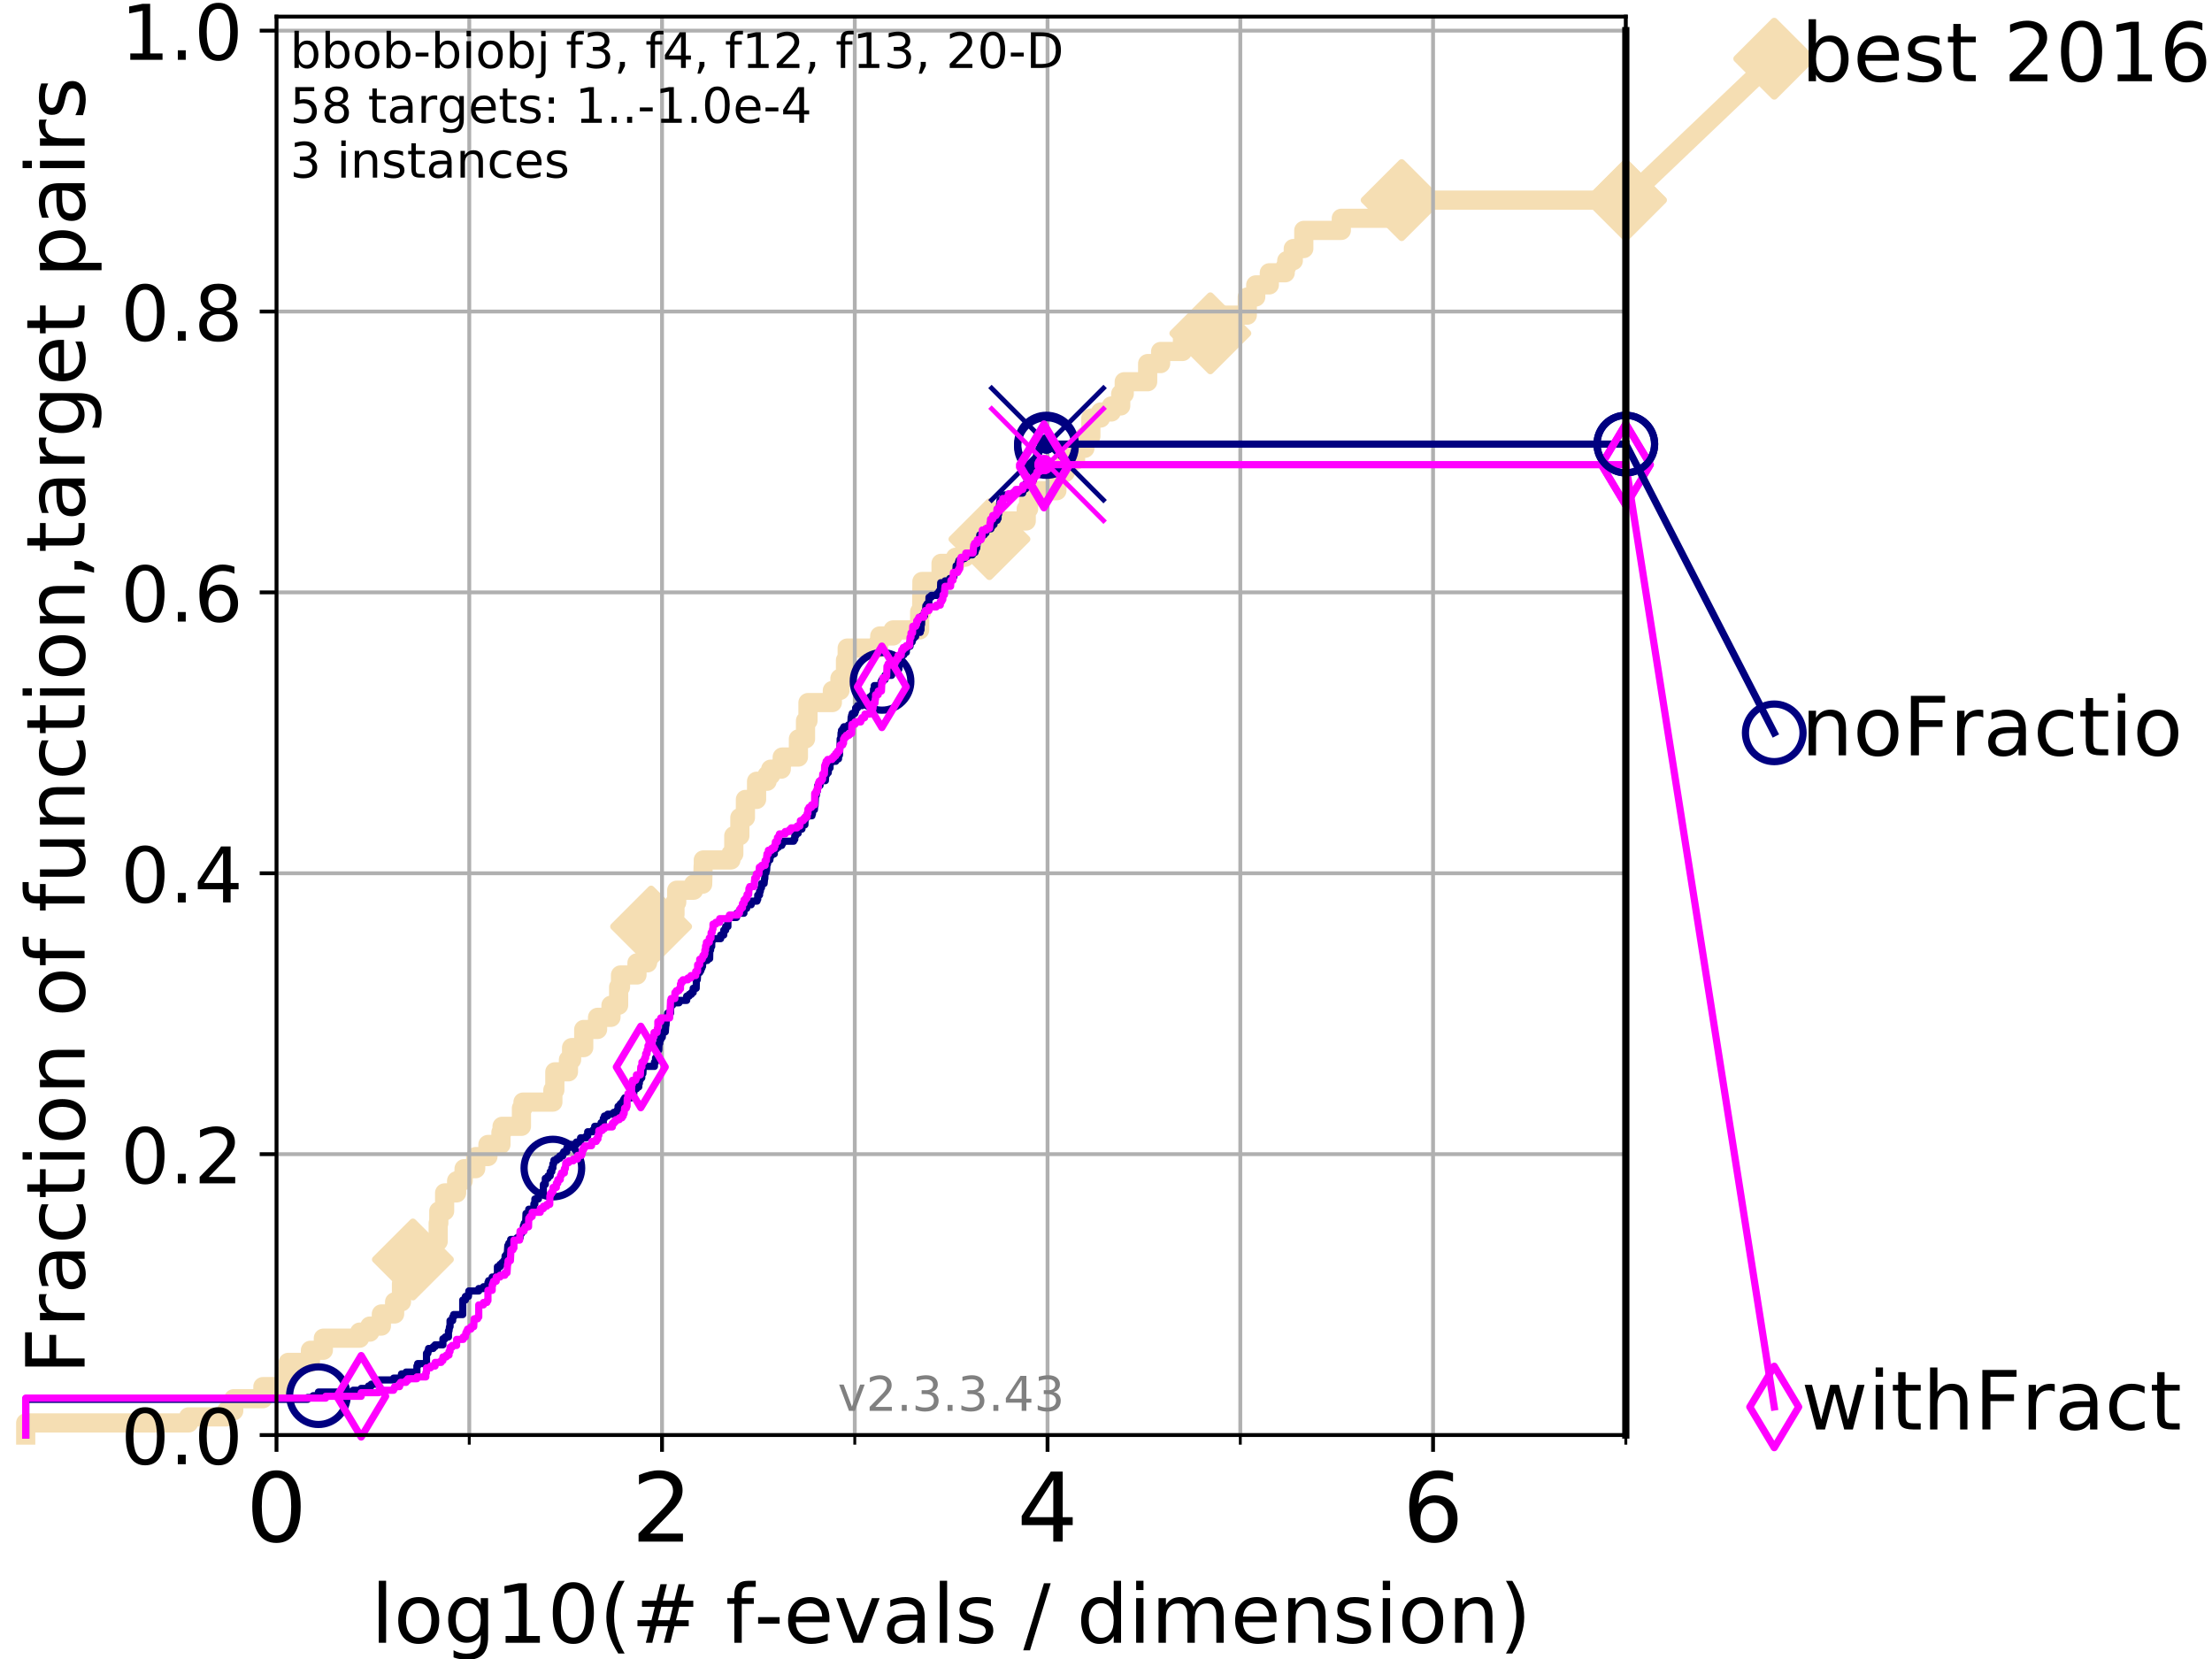 <?xml version="1.0" encoding="utf-8" standalone="no"?>
<!DOCTYPE svg PUBLIC "-//W3C//DTD SVG 1.1//EN"
  "http://www.w3.org/Graphics/SVG/1.1/DTD/svg11.dtd">
<!-- Created with matplotlib (https://matplotlib.org/) -->
<svg height="345.6pt" version="1.1" viewBox="0 0 460.8 345.6" width="460.8pt" xmlns="http://www.w3.org/2000/svg" xmlns:xlink="http://www.w3.org/1999/xlink">
 <defs>
  <style type="text/css">
*{stroke-linecap:butt;stroke-linejoin:round;}
  </style>
 </defs>
 <g id="figure_1">
  <g id="patch_1">
   <path d="M 0 345.6 
L 460.8 345.6 
L 460.8 0 
L 0 0 
z
" style="fill:#ffffff;"/>
  </g>
  <g id="axes_1">
   <g id="patch_2">
    <path d="M 57.6 298.944 
L 338.688 298.944 
L 338.688 3.456 
L 57.6 3.456 
z
" style="fill:#ffffff;"/>
   </g>
   <g id="line2d_1">
    <path d="M 5.357 298.944 
L 5.357 296.422 
L 39.292 296.422 
L 39.292 295.161 
L 47.174 295.161 
L 47.174 293.9 
L 48.692 293.9 
L 48.692 291.378 
L 54.766 291.378 
L 54.766 288.856 
L 59.262 288.856 
L 59.262 286.334 
L 60.037 286.334 
L 60.037 283.811 
L 64.671 283.811 
L 64.671 281.289 
L 67.359 281.289 
L 67.359 278.767 
L 74.922 278.767 
L 74.922 277.506 
L 77.047 277.506 
L 77.047 276.245 
L 79.447 276.245 
L 79.447 273.723 
L 82.207 273.723 
L 82.207 271.201 
L 83.635 271.201 
L 83.635 267.418 
L 86.013 267.418 
L 86.013 262.374 
L 89.559 262.374 
L 89.559 261.113 
L 90.377 261.113 
L 90.377 258.591 
L 91.284 258.591 
L 91.284 254.807 
L 91.41 254.807 
L 91.41 252.285 
L 92.622 252.285 
L 92.622 248.502 
L 95.125 248.502 
L 95.125 245.98 
L 96.49 245.98 
L 96.49 244.719 
L 96.676 244.719 
L 96.676 243.458 
L 99.098 243.458 
L 99.098 240.936 
L 101.647 240.936 
L 101.647 238.414 
L 104.355 238.414 
L 104.355 235.892 
L 104.592 235.892 
L 104.592 234.631 
L 108.625 234.631 
L 108.625 230.848 
L 108.949 230.848 
L 108.949 229.587 
L 115.174 229.587 
L 115.174 227.064 
L 115.586 227.064 
L 115.586 223.281 
L 118.417 223.281 
L 118.417 220.759 
L 119.072 220.759 
L 119.072 218.237 
L 121.601 218.237 
L 121.601 214.454 
L 124.482 214.454 
L 124.482 211.932 
L 127.278 211.932 
L 127.278 209.41 
L 128.871 209.41 
L 128.871 205.627 
L 129.262 205.627 
L 129.262 203.105 
L 132.695 203.105 
L 132.695 200.583 
L 134.891 200.583 
L 134.891 198.06 
L 135.107 198.06 
L 135.107 195.538 
L 135.642 195.538 
L 135.642 193.016 
L 140.318 193.016 
L 140.318 190.494 
L 140.612 190.494 
L 140.612 187.972 
L 140.974 187.972 
L 140.974 185.45 
L 144.493 185.45 
L 144.493 184.189 
L 146.378 184.189 
L 146.474 180.406 
L 146.511 180.406 
L 146.511 179.145 
L 152.269 179.145 
L 152.269 177.884 
L 152.863 177.884 
L 152.863 174.101 
L 154.126 174.101 
L 154.126 170.317 
L 155.284 170.317 
L 155.284 166.534 
L 157.608 166.534 
L 157.608 162.751 
L 159.795 162.751 
L 159.795 161.49 
L 160.55 161.49 
L 160.55 160.229 
L 162.754 160.229 
L 162.754 158.968 
L 162.95 158.968 
L 162.95 157.707 
L 166.324 157.707 
L 166.324 153.924 
L 167.805 153.924 
L 167.805 150.141 
L 168.317 150.141 
L 168.317 146.358 
L 173.396 146.358 
L 173.396 143.835 
L 174.976 143.835 
L 174.976 141.313 
L 176.131 141.313 
L 176.131 137.53 
L 176.487 137.53 
L 176.487 135.008 
L 183.027 135.008 
L 183.027 133.747 
L 183.269 133.747 
L 183.269 132.486 
L 186.047 132.486 
L 186.047 131.225 
L 191.583 131.225 
L 191.583 127.442 
L 191.999 127.442 
L 192.055 121.137 
L 196.038 121.137 
L 196.038 117.354 
L 199.066 117.354 
L 199.066 116.093 
L 201.035 116.093 
L 201.035 114.831 
L 204.854 114.831 
L 204.854 113.57 
L 206.119 113.57 
L 206.119 112.309 
L 206.417 112.309 
L 206.417 108.526 
L 213.782 108.526 
L 213.782 106.004 
L 214.277 106.004 
L 214.277 102.221 
L 220.168 102.221 
L 220.168 98.438 
L 221.926 98.438 
L 221.926 95.916 
L 224.059 95.916 
L 224.059 93.394 
L 225.999 93.394 
L 225.999 90.872 
L 227.246 90.872 
L 227.246 87.088 
L 229.267 87.088 
L 229.267 85.827 
L 231.512 85.827 
L 231.512 84.566 
L 233.464 84.566 
L 233.464 82.044 
L 234.198 82.044 
L 234.198 79.522 
L 239.078 79.522 
L 239.078 75.739 
L 241.78 75.739 
L 241.78 73.217 
L 246.332 73.217 
L 246.332 70.695 
L 251.999 70.695 
L 251.999 69.434 
L 252.135 69.434 
L 252.135 65.651 
L 259.834 65.651 
L 259.834 61.868 
L 261.596 61.868 
L 261.596 59.346 
L 264.423 59.346 
L 264.423 56.823 
L 267.737 56.823 
L 267.737 55.562 
L 268.056 55.562 
L 268.056 54.301 
L 269.417 54.301 
L 269.417 51.779 
L 271.604 51.779 
L 271.604 47.996 
L 279.42 47.996 
L 279.42 45.474 
L 291.99 45.474 
L 291.99 41.691 
L 338.688 41.691 
L 338.688 41.691 
" style="fill:none;stroke:#f5deb3;stroke-linecap:square;stroke-width:4;"/>
   </g>
   <g id="line2d_2">
    <defs>
     <path d="M 0 7.778 
L 7.778 0 
L 0 -7.778 
L -7.778 0 
z
" id="m7c8a94eac4" style="stroke:#f5deb3;stroke-linejoin:miter;stroke-width:1.5;"/>
    </defs>
    <g>
     <use style="fill:#f5deb3;stroke:#f5deb3;stroke-linejoin:miter;stroke-width:1.5;" x="86.013" xlink:href="#m7c8a94eac4" y="262.374"/>
     <use style="fill:#f5deb3;stroke:#f5deb3;stroke-linejoin:miter;stroke-width:1.5;" x="135.642" xlink:href="#m7c8a94eac4" y="193.016"/>
     <use style="fill:#f5deb3;stroke:#f5deb3;stroke-linejoin:miter;stroke-width:1.5;" x="206.119" xlink:href="#m7c8a94eac4" y="112.309"/>
     <use style="fill:#f5deb3;stroke:#f5deb3;stroke-linejoin:miter;stroke-width:1.5;" x="252.135" xlink:href="#m7c8a94eac4" y="69.434"/>
     <use style="fill:#f5deb3;stroke:#f5deb3;stroke-linejoin:miter;stroke-width:1.5;" x="291.99" xlink:href="#m7c8a94eac4" y="41.691"/>
     <use style="fill:#f5deb3;stroke:#f5deb3;stroke-linejoin:miter;stroke-width:1.5;" x="338.688" xlink:href="#m7c8a94eac4" y="41.691"/>
    </g>
   </g>
   <g id="line2d_3">
    <path style="fill:none;stroke:#f5deb3;stroke-linecap:square;stroke-width:4;"/>
    <g/>
   </g>
   <g id="line2d_4">
    <path d="M 338.688 41.691 
L 369.608 12.233 
" style="fill:none;stroke:#f5deb3;stroke-linecap:square;stroke-width:4;"/>
    <g>
     <use style="fill:#f5deb3;stroke:#f5deb3;stroke-linejoin:miter;stroke-width:1.5;" x="338.688" xlink:href="#m7c8a94eac4" y="41.691"/>
     <use style="fill:#f5deb3;stroke:#f5deb3;stroke-linejoin:miter;stroke-width:1.5;" x="369.608" xlink:href="#m7c8a94eac4" y="12.233"/>
    </g>
   </g>
   <g id="matplotlib.axis_1">
    <g id="xtick_1">
     <g id="line2d_5">
      <path clip-path="url(#pbcec2b9c2b)" d="M 57.6 298.944 
L 57.6 3.456 
" style="fill:none;stroke:#b0b0b0;stroke-linecap:square;stroke-width:0.8;"/>
     </g>
     <g id="line2d_6">
      <defs>
       <path d="M 0 0 
L 0 3.5 
" id="mbce182ebe2" style="stroke:#000000;stroke-width:0.8;"/>
      </defs>
      <g>
       <use style="stroke:#000000;stroke-width:0.8;" x="57.6" xlink:href="#mbce182ebe2" y="298.944"/>
      </g>
     </g>
     <g id="text_1">
      <!-- 0 -->
      <defs>
       <path d="M 31.781 66.406 
Q 24.172 66.406 20.328 58.906 
Q 16.5 51.422 16.5 36.375 
Q 16.5 21.391 20.328 13.891 
Q 24.172 6.391 31.781 6.391 
Q 39.453 6.391 43.281 13.891 
Q 47.125 21.391 47.125 36.375 
Q 47.125 51.422 43.281 58.906 
Q 39.453 66.406 31.781 66.406 
z
M 31.781 74.219 
Q 44.047 74.219 50.516 64.516 
Q 56.984 54.828 56.984 36.375 
Q 56.984 17.969 50.516 8.266 
Q 44.047 -1.422 31.781 -1.422 
Q 19.531 -1.422 13.062 8.266 
Q 6.594 17.969 6.594 36.375 
Q 6.594 54.828 13.062 64.516 
Q 19.531 74.219 31.781 74.219 
z
" id="DejaVuSans-48"/>
      </defs>
      <g transform="translate(51.237 321.141)scale(0.2 -0.2)">
       <use xlink:href="#DejaVuSans-48"/>
      </g>
     </g>
    </g>
    <g id="xtick_2">
     <g id="line2d_7">
      <path clip-path="url(#pbcec2b9c2b)" d="M 137.911 298.944 
L 137.911 3.456 
" style="fill:none;stroke:#b0b0b0;stroke-linecap:square;stroke-width:0.8;"/>
     </g>
     <g id="line2d_8">
      <g>
       <use style="stroke:#000000;stroke-width:0.8;" x="137.911" xlink:href="#mbce182ebe2" y="298.944"/>
      </g>
     </g>
     <g id="text_2">
      <!-- 2 -->
      <defs>
       <path d="M 19.188 8.297 
L 53.609 8.297 
L 53.609 0 
L 7.328 0 
L 7.328 8.297 
Q 12.938 14.109 22.625 23.891 
Q 32.328 33.688 34.812 36.531 
Q 39.547 41.844 41.422 45.531 
Q 43.312 49.219 43.312 52.781 
Q 43.312 58.594 39.234 62.25 
Q 35.156 65.922 28.609 65.922 
Q 23.969 65.922 18.812 64.312 
Q 13.672 62.703 7.812 59.422 
L 7.812 69.391 
Q 13.766 71.781 18.938 73 
Q 24.125 74.219 28.422 74.219 
Q 39.75 74.219 46.484 68.547 
Q 53.219 62.891 53.219 53.422 
Q 53.219 48.922 51.531 44.891 
Q 49.859 40.875 45.406 35.406 
Q 44.188 33.984 37.641 27.219 
Q 31.109 20.453 19.188 8.297 
z
" id="DejaVuSans-50"/>
      </defs>
      <g transform="translate(131.548 321.141)scale(0.2 -0.2)">
       <use xlink:href="#DejaVuSans-50"/>
      </g>
     </g>
    </g>
    <g id="xtick_3">
     <g id="line2d_9">
      <path clip-path="url(#pbcec2b9c2b)" d="M 218.222 298.944 
L 218.222 3.456 
" style="fill:none;stroke:#b0b0b0;stroke-linecap:square;stroke-width:0.8;"/>
     </g>
     <g id="line2d_10">
      <g>
       <use style="stroke:#000000;stroke-width:0.8;" x="218.222" xlink:href="#mbce182ebe2" y="298.944"/>
      </g>
     </g>
     <g id="text_3">
      <!-- 4 -->
      <defs>
       <path d="M 37.797 64.312 
L 12.891 25.391 
L 37.797 25.391 
z
M 35.203 72.906 
L 47.609 72.906 
L 47.609 25.391 
L 58.016 25.391 
L 58.016 17.188 
L 47.609 17.188 
L 47.609 0 
L 37.797 0 
L 37.797 17.188 
L 4.891 17.188 
L 4.891 26.703 
z
" id="DejaVuSans-52"/>
      </defs>
      <g transform="translate(211.859 321.141)scale(0.2 -0.2)">
       <use xlink:href="#DejaVuSans-52"/>
      </g>
     </g>
    </g>
    <g id="xtick_4">
     <g id="line2d_11">
      <path clip-path="url(#pbcec2b9c2b)" d="M 298.533 298.944 
L 298.533 3.456 
" style="fill:none;stroke:#b0b0b0;stroke-linecap:square;stroke-width:0.8;"/>
     </g>
     <g id="line2d_12">
      <g>
       <use style="stroke:#000000;stroke-width:0.8;" x="298.533" xlink:href="#mbce182ebe2" y="298.944"/>
      </g>
     </g>
     <g id="text_4">
      <!-- 6 -->
      <defs>
       <path d="M 33.016 40.375 
Q 26.375 40.375 22.484 35.828 
Q 18.609 31.297 18.609 23.391 
Q 18.609 15.531 22.484 10.953 
Q 26.375 6.391 33.016 6.391 
Q 39.656 6.391 43.531 10.953 
Q 47.406 15.531 47.406 23.391 
Q 47.406 31.297 43.531 35.828 
Q 39.656 40.375 33.016 40.375 
z
M 52.594 71.297 
L 52.594 62.312 
Q 48.875 64.062 45.094 64.984 
Q 41.312 65.922 37.594 65.922 
Q 27.828 65.922 22.672 59.328 
Q 17.531 52.734 16.797 39.406 
Q 19.672 43.656 24.016 45.922 
Q 28.375 48.188 33.594 48.188 
Q 44.578 48.188 50.953 41.516 
Q 57.328 34.859 57.328 23.391 
Q 57.328 12.156 50.688 5.359 
Q 44.047 -1.422 33.016 -1.422 
Q 20.359 -1.422 13.672 8.266 
Q 6.984 17.969 6.984 36.375 
Q 6.984 53.656 15.188 63.938 
Q 23.391 74.219 37.203 74.219 
Q 40.922 74.219 44.703 73.484 
Q 48.484 72.75 52.594 71.297 
z
" id="DejaVuSans-54"/>
      </defs>
      <g transform="translate(292.17 321.141)scale(0.2 -0.2)">
       <use xlink:href="#DejaVuSans-54"/>
      </g>
     </g>
    </g>
    <g id="xtick_5">
     <g id="line2d_13">
      <path clip-path="url(#pbcec2b9c2b)" d="M 97.755 298.944 
L 97.755 3.456 
" style="fill:none;stroke:#b0b0b0;stroke-linecap:square;stroke-width:0.8;"/>
     </g>
     <g id="line2d_14">
      <defs>
       <path d="M 0 0 
L 0 2 
" id="md85a7dc8f5" style="stroke:#000000;stroke-width:0.6;"/>
      </defs>
      <g>
       <use style="stroke:#000000;stroke-width:0.6;" x="97.755" xlink:href="#md85a7dc8f5" y="298.944"/>
      </g>
     </g>
    </g>
    <g id="xtick_6">
     <g id="line2d_15">
      <path clip-path="url(#pbcec2b9c2b)" d="M 178.066 298.944 
L 178.066 3.456 
" style="fill:none;stroke:#b0b0b0;stroke-linecap:square;stroke-width:0.8;"/>
     </g>
     <g id="line2d_16">
      <g>
       <use style="stroke:#000000;stroke-width:0.6;" x="178.066" xlink:href="#md85a7dc8f5" y="298.944"/>
      </g>
     </g>
    </g>
    <g id="xtick_7">
     <g id="line2d_17">
      <path clip-path="url(#pbcec2b9c2b)" d="M 258.377 298.944 
L 258.377 3.456 
" style="fill:none;stroke:#b0b0b0;stroke-linecap:square;stroke-width:0.8;"/>
     </g>
     <g id="line2d_18">
      <g>
       <use style="stroke:#000000;stroke-width:0.6;" x="258.377" xlink:href="#md85a7dc8f5" y="298.944"/>
      </g>
     </g>
    </g>
    <g id="xtick_8">
     <g id="line2d_19">
      <path clip-path="url(#pbcec2b9c2b)" d="M 338.688 298.944 
L 338.688 3.456 
" style="fill:none;stroke:#b0b0b0;stroke-linecap:square;stroke-width:0.8;"/>
     </g>
     <g id="line2d_20">
      <g>
       <use style="stroke:#000000;stroke-width:0.6;" x="338.688" xlink:href="#md85a7dc8f5" y="298.944"/>
      </g>
     </g>
    </g>
    <g id="text_5">
     <!-- log10(# f-evals / dimension) -->
     <defs>
      <path d="M 9.422 75.984 
L 18.406 75.984 
L 18.406 0 
L 9.422 0 
z
" id="DejaVuSans-108"/>
      <path d="M 30.609 48.391 
Q 23.391 48.391 19.188 42.75 
Q 14.984 37.109 14.984 27.297 
Q 14.984 17.484 19.156 11.844 
Q 23.344 6.203 30.609 6.203 
Q 37.797 6.203 41.984 11.859 
Q 46.188 17.531 46.188 27.297 
Q 46.188 37.016 41.984 42.703 
Q 37.797 48.391 30.609 48.391 
z
M 30.609 56 
Q 42.328 56 49.016 48.375 
Q 55.719 40.766 55.719 27.297 
Q 55.719 13.875 49.016 6.219 
Q 42.328 -1.422 30.609 -1.422 
Q 18.844 -1.422 12.172 6.219 
Q 5.516 13.875 5.516 27.297 
Q 5.516 40.766 12.172 48.375 
Q 18.844 56 30.609 56 
z
" id="DejaVuSans-111"/>
      <path d="M 45.406 27.984 
Q 45.406 37.75 41.375 43.109 
Q 37.359 48.484 30.078 48.484 
Q 22.859 48.484 18.828 43.109 
Q 14.797 37.75 14.797 27.984 
Q 14.797 18.266 18.828 12.891 
Q 22.859 7.516 30.078 7.516 
Q 37.359 7.516 41.375 12.891 
Q 45.406 18.266 45.406 27.984 
z
M 54.391 6.781 
Q 54.391 -7.172 48.188 -13.984 
Q 42 -20.797 29.203 -20.797 
Q 24.469 -20.797 20.266 -20.094 
Q 16.062 -19.391 12.109 -17.922 
L 12.109 -9.188 
Q 16.062 -11.328 19.922 -12.344 
Q 23.781 -13.375 27.781 -13.375 
Q 36.625 -13.375 41.016 -8.766 
Q 45.406 -4.156 45.406 5.172 
L 45.406 9.625 
Q 42.625 4.781 38.281 2.391 
Q 33.938 0 27.875 0 
Q 17.828 0 11.672 7.656 
Q 5.516 15.328 5.516 27.984 
Q 5.516 40.672 11.672 48.328 
Q 17.828 56 27.875 56 
Q 33.938 56 38.281 53.609 
Q 42.625 51.219 45.406 46.391 
L 45.406 54.688 
L 54.391 54.688 
z
" id="DejaVuSans-103"/>
      <path d="M 12.406 8.297 
L 28.516 8.297 
L 28.516 63.922 
L 10.984 60.406 
L 10.984 69.391 
L 28.422 72.906 
L 38.281 72.906 
L 38.281 8.297 
L 54.391 8.297 
L 54.391 0 
L 12.406 0 
z
" id="DejaVuSans-49"/>
      <path d="M 31 75.875 
Q 24.469 64.656 21.281 53.656 
Q 18.109 42.672 18.109 31.391 
Q 18.109 20.125 21.312 9.062 
Q 24.516 -2 31 -13.188 
L 23.188 -13.188 
Q 15.875 -1.703 12.234 9.375 
Q 8.594 20.453 8.594 31.391 
Q 8.594 42.281 12.203 53.312 
Q 15.828 64.359 23.188 75.875 
z
" id="DejaVuSans-40"/>
      <path d="M 51.125 44 
L 36.922 44 
L 32.812 27.688 
L 47.125 27.688 
z
M 43.797 71.781 
L 38.719 51.516 
L 52.984 51.516 
L 58.109 71.781 
L 65.922 71.781 
L 60.891 51.516 
L 76.125 51.516 
L 76.125 44 
L 58.984 44 
L 54.984 27.688 
L 70.516 27.688 
L 70.516 20.219 
L 53.078 20.219 
L 48 0 
L 40.188 0 
L 45.219 20.219 
L 30.906 20.219 
L 25.875 0 
L 18.016 0 
L 23.094 20.219 
L 7.719 20.219 
L 7.719 27.688 
L 24.906 27.688 
L 29 44 
L 13.281 44 
L 13.281 51.516 
L 30.906 51.516 
L 35.891 71.781 
z
" id="DejaVuSans-35"/>
      <path id="DejaVuSans-32"/>
      <path d="M 37.109 75.984 
L 37.109 68.5 
L 28.516 68.5 
Q 23.688 68.5 21.797 66.547 
Q 19.922 64.594 19.922 59.516 
L 19.922 54.688 
L 34.719 54.688 
L 34.719 47.703 
L 19.922 47.703 
L 19.922 0 
L 10.891 0 
L 10.891 47.703 
L 2.297 47.703 
L 2.297 54.688 
L 10.891 54.688 
L 10.891 58.5 
Q 10.891 67.625 15.141 71.797 
Q 19.391 75.984 28.609 75.984 
z
" id="DejaVuSans-102"/>
      <path d="M 4.891 31.391 
L 31.203 31.391 
L 31.203 23.391 
L 4.891 23.391 
z
" id="DejaVuSans-45"/>
      <path d="M 56.203 29.594 
L 56.203 25.203 
L 14.891 25.203 
Q 15.484 15.922 20.484 11.062 
Q 25.484 6.203 34.422 6.203 
Q 39.594 6.203 44.453 7.469 
Q 49.312 8.734 54.109 11.281 
L 54.109 2.781 
Q 49.266 0.734 44.188 -0.344 
Q 39.109 -1.422 33.891 -1.422 
Q 20.797 -1.422 13.156 6.188 
Q 5.516 13.812 5.516 26.812 
Q 5.516 40.234 12.766 48.109 
Q 20.016 56 32.328 56 
Q 43.359 56 49.781 48.891 
Q 56.203 41.797 56.203 29.594 
z
M 47.219 32.234 
Q 47.125 39.594 43.094 43.984 
Q 39.062 48.391 32.422 48.391 
Q 24.906 48.391 20.391 44.141 
Q 15.875 39.891 15.188 32.172 
z
" id="DejaVuSans-101"/>
      <path d="M 2.984 54.688 
L 12.5 54.688 
L 29.594 8.797 
L 46.688 54.688 
L 56.203 54.688 
L 35.688 0 
L 23.484 0 
z
" id="DejaVuSans-118"/>
      <path d="M 34.281 27.484 
Q 23.391 27.484 19.188 25 
Q 14.984 22.516 14.984 16.5 
Q 14.984 11.719 18.141 8.906 
Q 21.297 6.109 26.703 6.109 
Q 34.188 6.109 38.703 11.406 
Q 43.219 16.703 43.219 25.484 
L 43.219 27.484 
z
M 52.203 31.203 
L 52.203 0 
L 43.219 0 
L 43.219 8.297 
Q 40.141 3.328 35.547 0.953 
Q 30.953 -1.422 24.312 -1.422 
Q 15.922 -1.422 10.953 3.297 
Q 6 8.016 6 15.922 
Q 6 25.141 12.172 29.828 
Q 18.359 34.516 30.609 34.516 
L 43.219 34.516 
L 43.219 35.406 
Q 43.219 41.609 39.141 45 
Q 35.062 48.391 27.688 48.391 
Q 23 48.391 18.547 47.266 
Q 14.109 46.141 10.016 43.891 
L 10.016 52.203 
Q 14.938 54.109 19.578 55.047 
Q 24.219 56 28.609 56 
Q 40.484 56 46.344 49.844 
Q 52.203 43.703 52.203 31.203 
z
" id="DejaVuSans-97"/>
      <path d="M 44.281 53.078 
L 44.281 44.578 
Q 40.484 46.531 36.375 47.5 
Q 32.281 48.484 27.875 48.484 
Q 21.188 48.484 17.844 46.438 
Q 14.5 44.391 14.5 40.281 
Q 14.5 37.156 16.891 35.375 
Q 19.281 33.594 26.516 31.984 
L 29.594 31.297 
Q 39.156 29.25 43.188 25.516 
Q 47.219 21.781 47.219 15.094 
Q 47.219 7.469 41.188 3.016 
Q 35.156 -1.422 24.609 -1.422 
Q 20.219 -1.422 15.453 -0.562 
Q 10.688 0.297 5.422 2 
L 5.422 11.281 
Q 10.406 8.688 15.234 7.391 
Q 20.062 6.109 24.812 6.109 
Q 31.156 6.109 34.562 8.281 
Q 37.984 10.453 37.984 14.406 
Q 37.984 18.062 35.516 20.016 
Q 33.062 21.969 24.703 23.781 
L 21.578 24.516 
Q 13.234 26.266 9.516 29.906 
Q 5.812 33.547 5.812 39.891 
Q 5.812 47.609 11.281 51.797 
Q 16.75 56 26.812 56 
Q 31.781 56 36.172 55.266 
Q 40.578 54.547 44.281 53.078 
z
" id="DejaVuSans-115"/>
      <path d="M 25.391 72.906 
L 33.688 72.906 
L 8.297 -9.281 
L 0 -9.281 
z
" id="DejaVuSans-47"/>
      <path d="M 45.406 46.391 
L 45.406 75.984 
L 54.391 75.984 
L 54.391 0 
L 45.406 0 
L 45.406 8.203 
Q 42.578 3.328 38.25 0.953 
Q 33.938 -1.422 27.875 -1.422 
Q 17.969 -1.422 11.734 6.484 
Q 5.516 14.406 5.516 27.297 
Q 5.516 40.188 11.734 48.094 
Q 17.969 56 27.875 56 
Q 33.938 56 38.25 53.625 
Q 42.578 51.266 45.406 46.391 
z
M 14.797 27.297 
Q 14.797 17.391 18.875 11.75 
Q 22.953 6.109 30.078 6.109 
Q 37.203 6.109 41.297 11.75 
Q 45.406 17.391 45.406 27.297 
Q 45.406 37.203 41.297 42.844 
Q 37.203 48.484 30.078 48.484 
Q 22.953 48.484 18.875 42.844 
Q 14.797 37.203 14.797 27.297 
z
" id="DejaVuSans-100"/>
      <path d="M 9.422 54.688 
L 18.406 54.688 
L 18.406 0 
L 9.422 0 
z
M 9.422 75.984 
L 18.406 75.984 
L 18.406 64.594 
L 9.422 64.594 
z
" id="DejaVuSans-105"/>
      <path d="M 52 44.188 
Q 55.375 50.25 60.062 53.125 
Q 64.75 56 71.094 56 
Q 79.641 56 84.281 50.016 
Q 88.922 44.047 88.922 33.016 
L 88.922 0 
L 79.891 0 
L 79.891 32.719 
Q 79.891 40.578 77.094 44.375 
Q 74.312 48.188 68.609 48.188 
Q 61.625 48.188 57.562 43.547 
Q 53.516 38.922 53.516 30.906 
L 53.516 0 
L 44.484 0 
L 44.484 32.719 
Q 44.484 40.625 41.703 44.406 
Q 38.922 48.188 33.109 48.188 
Q 26.219 48.188 22.156 43.531 
Q 18.109 38.875 18.109 30.906 
L 18.109 0 
L 9.078 0 
L 9.078 54.688 
L 18.109 54.688 
L 18.109 46.188 
Q 21.188 51.219 25.484 53.609 
Q 29.781 56 35.688 56 
Q 41.656 56 45.828 52.969 
Q 50 49.953 52 44.188 
z
" id="DejaVuSans-109"/>
      <path d="M 54.891 33.016 
L 54.891 0 
L 45.906 0 
L 45.906 32.719 
Q 45.906 40.484 42.875 44.328 
Q 39.844 48.188 33.797 48.188 
Q 26.516 48.188 22.312 43.547 
Q 18.109 38.922 18.109 30.906 
L 18.109 0 
L 9.078 0 
L 9.078 54.688 
L 18.109 54.688 
L 18.109 46.188 
Q 21.344 51.125 25.703 53.562 
Q 30.078 56 35.797 56 
Q 45.219 56 50.047 50.172 
Q 54.891 44.344 54.891 33.016 
z
" id="DejaVuSans-110"/>
      <path d="M 8.016 75.875 
L 15.828 75.875 
Q 23.141 64.359 26.781 53.312 
Q 30.422 42.281 30.422 31.391 
Q 30.422 20.453 26.781 9.375 
Q 23.141 -1.703 15.828 -13.188 
L 8.016 -13.188 
Q 14.5 -2 17.703 9.062 
Q 20.906 20.125 20.906 31.391 
Q 20.906 42.672 17.703 53.656 
Q 14.5 64.656 8.016 75.875 
z
" id="DejaVuSans-41"/>
     </defs>
     <g transform="translate(77.303 342.218)scale(0.17 -0.17)">
      <use xlink:href="#DejaVuSans-108"/>
      <use x="27.783" xlink:href="#DejaVuSans-111"/>
      <use x="88.965" xlink:href="#DejaVuSans-103"/>
      <use x="152.441" xlink:href="#DejaVuSans-49"/>
      <use x="216.064" xlink:href="#DejaVuSans-48"/>
      <use x="279.688" xlink:href="#DejaVuSans-40"/>
      <use x="318.701" xlink:href="#DejaVuSans-35"/>
      <use x="402.49" xlink:href="#DejaVuSans-32"/>
      <use x="434.277" xlink:href="#DejaVuSans-102"/>
      <use x="469.404" xlink:href="#DejaVuSans-45"/>
      <use x="505.488" xlink:href="#DejaVuSans-101"/>
      <use x="567.012" xlink:href="#DejaVuSans-118"/>
      <use x="626.191" xlink:href="#DejaVuSans-97"/>
      <use x="687.471" xlink:href="#DejaVuSans-108"/>
      <use x="715.254" xlink:href="#DejaVuSans-115"/>
      <use x="767.354" xlink:href="#DejaVuSans-32"/>
      <use x="799.141" xlink:href="#DejaVuSans-47"/>
      <use x="832.832" xlink:href="#DejaVuSans-32"/>
      <use x="864.619" xlink:href="#DejaVuSans-100"/>
      <use x="928.096" xlink:href="#DejaVuSans-105"/>
      <use x="955.879" xlink:href="#DejaVuSans-109"/>
      <use x="1053.291" xlink:href="#DejaVuSans-101"/>
      <use x="1114.814" xlink:href="#DejaVuSans-110"/>
      <use x="1178.193" xlink:href="#DejaVuSans-115"/>
      <use x="1230.293" xlink:href="#DejaVuSans-105"/>
      <use x="1258.076" xlink:href="#DejaVuSans-111"/>
      <use x="1319.258" xlink:href="#DejaVuSans-110"/>
      <use x="1382.637" xlink:href="#DejaVuSans-41"/>
     </g>
    </g>
   </g>
   <g id="matplotlib.axis_2">
    <g id="ytick_1">
     <g id="line2d_21">
      <path clip-path="url(#pbcec2b9c2b)" d="M 57.6 298.944 
L 338.688 298.944 
" style="fill:none;stroke:#b0b0b0;stroke-linecap:square;stroke-width:0.8;"/>
     </g>
     <g id="line2d_22">
      <defs>
       <path d="M 0 0 
L -3.5 0 
" id="m49d371de98" style="stroke:#000000;stroke-width:0.8;"/>
      </defs>
      <g>
       <use style="stroke:#000000;stroke-width:0.8;" x="57.6" xlink:href="#m49d371de98" y="298.944"/>
      </g>
     </g>
     <g id="text_6">
      <!-- 0.0 -->
      <defs>
       <path d="M 10.688 12.406 
L 21 12.406 
L 21 0 
L 10.688 0 
z
" id="DejaVuSans-46"/>
      </defs>
      <g transform="translate(25.155 305.023)scale(0.16 -0.16)">
       <use xlink:href="#DejaVuSans-48"/>
       <use x="63.623" xlink:href="#DejaVuSans-46"/>
       <use x="95.41" xlink:href="#DejaVuSans-48"/>
      </g>
     </g>
    </g>
    <g id="ytick_2">
     <g id="line2d_23">
      <path clip-path="url(#pbcec2b9c2b)" d="M 57.6 240.432 
L 338.688 240.432 
" style="fill:none;stroke:#b0b0b0;stroke-linecap:square;stroke-width:0.8;"/>
     </g>
     <g id="line2d_24">
      <g>
       <use style="stroke:#000000;stroke-width:0.8;" x="57.6" xlink:href="#m49d371de98" y="240.432"/>
      </g>
     </g>
     <g id="text_7">
      <!-- 0.2 -->
      <g transform="translate(25.155 246.51)scale(0.16 -0.16)">
       <use xlink:href="#DejaVuSans-48"/>
       <use x="63.623" xlink:href="#DejaVuSans-46"/>
       <use x="95.41" xlink:href="#DejaVuSans-50"/>
      </g>
     </g>
    </g>
    <g id="ytick_3">
     <g id="line2d_25">
      <path clip-path="url(#pbcec2b9c2b)" d="M 57.6 181.919 
L 338.688 181.919 
" style="fill:none;stroke:#b0b0b0;stroke-linecap:square;stroke-width:0.8;"/>
     </g>
     <g id="line2d_26">
      <g>
       <use style="stroke:#000000;stroke-width:0.8;" x="57.6" xlink:href="#m49d371de98" y="181.919"/>
      </g>
     </g>
     <g id="text_8">
      <!-- 0.4 -->
      <g transform="translate(25.155 187.998)scale(0.16 -0.16)">
       <use xlink:href="#DejaVuSans-48"/>
       <use x="63.623" xlink:href="#DejaVuSans-46"/>
       <use x="95.41" xlink:href="#DejaVuSans-52"/>
      </g>
     </g>
    </g>
    <g id="ytick_4">
     <g id="line2d_27">
      <path clip-path="url(#pbcec2b9c2b)" d="M 57.6 123.407 
L 338.688 123.407 
" style="fill:none;stroke:#b0b0b0;stroke-linecap:square;stroke-width:0.8;"/>
     </g>
     <g id="line2d_28">
      <g>
       <use style="stroke:#000000;stroke-width:0.8;" x="57.6" xlink:href="#m49d371de98" y="123.407"/>
      </g>
     </g>
     <g id="text_9">
      <!-- 0.6 -->
      <g transform="translate(25.155 129.485)scale(0.16 -0.16)">
       <use xlink:href="#DejaVuSans-48"/>
       <use x="63.623" xlink:href="#DejaVuSans-46"/>
       <use x="95.41" xlink:href="#DejaVuSans-54"/>
      </g>
     </g>
    </g>
    <g id="ytick_5">
     <g id="line2d_29">
      <path clip-path="url(#pbcec2b9c2b)" d="M 57.6 64.894 
L 338.688 64.894 
" style="fill:none;stroke:#b0b0b0;stroke-linecap:square;stroke-width:0.8;"/>
     </g>
     <g id="line2d_30">
      <g>
       <use style="stroke:#000000;stroke-width:0.8;" x="57.6" xlink:href="#m49d371de98" y="64.894"/>
      </g>
     </g>
     <g id="text_10">
      <!-- 0.8 -->
      <defs>
       <path d="M 31.781 34.625 
Q 24.75 34.625 20.719 30.859 
Q 16.703 27.094 16.703 20.516 
Q 16.703 13.922 20.719 10.156 
Q 24.75 6.391 31.781 6.391 
Q 38.812 6.391 42.859 10.172 
Q 46.922 13.969 46.922 20.516 
Q 46.922 27.094 42.891 30.859 
Q 38.875 34.625 31.781 34.625 
z
M 21.922 38.812 
Q 15.578 40.375 12.031 44.719 
Q 8.5 49.078 8.5 55.328 
Q 8.5 64.062 14.719 69.141 
Q 20.953 74.219 31.781 74.219 
Q 42.672 74.219 48.875 69.141 
Q 55.078 64.062 55.078 55.328 
Q 55.078 49.078 51.531 44.719 
Q 48 40.375 41.703 38.812 
Q 48.828 37.156 52.797 32.312 
Q 56.781 27.484 56.781 20.516 
Q 56.781 9.906 50.312 4.234 
Q 43.844 -1.422 31.781 -1.422 
Q 19.734 -1.422 13.25 4.234 
Q 6.781 9.906 6.781 20.516 
Q 6.781 27.484 10.781 32.312 
Q 14.797 37.156 21.922 38.812 
z
M 18.312 54.391 
Q 18.312 48.734 21.844 45.562 
Q 25.391 42.391 31.781 42.391 
Q 38.141 42.391 41.719 45.562 
Q 45.312 48.734 45.312 54.391 
Q 45.312 60.062 41.719 63.234 
Q 38.141 66.406 31.781 66.406 
Q 25.391 66.406 21.844 63.234 
Q 18.312 60.062 18.312 54.391 
z
" id="DejaVuSans-56"/>
      </defs>
      <g transform="translate(25.155 70.973)scale(0.16 -0.16)">
       <use xlink:href="#DejaVuSans-48"/>
       <use x="63.623" xlink:href="#DejaVuSans-46"/>
       <use x="95.41" xlink:href="#DejaVuSans-56"/>
      </g>
     </g>
    </g>
    <g id="ytick_6">
     <g id="line2d_31">
      <path clip-path="url(#pbcec2b9c2b)" d="M 57.6 6.382 
L 338.688 6.382 
" style="fill:none;stroke:#b0b0b0;stroke-linecap:square;stroke-width:0.8;"/>
     </g>
     <g id="line2d_32">
      <g>
       <use style="stroke:#000000;stroke-width:0.8;" x="57.6" xlink:href="#m49d371de98" y="6.382"/>
      </g>
     </g>
     <g id="text_11">
      <!-- 1.0 -->
      <g transform="translate(25.155 12.46)scale(0.16 -0.16)">
       <use xlink:href="#DejaVuSans-49"/>
       <use x="63.623" xlink:href="#DejaVuSans-46"/>
       <use x="95.41" xlink:href="#DejaVuSans-48"/>
      </g>
     </g>
    </g>
    <g id="text_12">
     <!-- Fraction of function,target pairs -->
     <defs>
      <path d="M 9.812 72.906 
L 51.703 72.906 
L 51.703 64.594 
L 19.672 64.594 
L 19.672 43.109 
L 48.578 43.109 
L 48.578 34.812 
L 19.672 34.812 
L 19.672 0 
L 9.812 0 
z
" id="DejaVuSans-70"/>
      <path d="M 41.109 46.297 
Q 39.594 47.172 37.812 47.578 
Q 36.031 48 33.891 48 
Q 26.266 48 22.188 43.047 
Q 18.109 38.094 18.109 28.812 
L 18.109 0 
L 9.078 0 
L 9.078 54.688 
L 18.109 54.688 
L 18.109 46.188 
Q 20.953 51.172 25.484 53.578 
Q 30.031 56 36.531 56 
Q 37.453 56 38.578 55.875 
Q 39.703 55.766 41.062 55.516 
z
" id="DejaVuSans-114"/>
      <path d="M 48.781 52.594 
L 48.781 44.188 
Q 44.969 46.297 41.141 47.344 
Q 37.312 48.391 33.406 48.391 
Q 24.656 48.391 19.812 42.844 
Q 14.984 37.312 14.984 27.297 
Q 14.984 17.281 19.812 11.734 
Q 24.656 6.203 33.406 6.203 
Q 37.312 6.203 41.141 7.25 
Q 44.969 8.297 48.781 10.406 
L 48.781 2.094 
Q 45.016 0.344 40.984 -0.531 
Q 36.969 -1.422 32.422 -1.422 
Q 20.062 -1.422 12.781 6.344 
Q 5.516 14.109 5.516 27.297 
Q 5.516 40.672 12.859 48.328 
Q 20.219 56 33.016 56 
Q 37.156 56 41.109 55.141 
Q 45.062 54.297 48.781 52.594 
z
" id="DejaVuSans-99"/>
      <path d="M 18.312 70.219 
L 18.312 54.688 
L 36.812 54.688 
L 36.812 47.703 
L 18.312 47.703 
L 18.312 18.016 
Q 18.312 11.328 20.141 9.422 
Q 21.969 7.516 27.594 7.516 
L 36.812 7.516 
L 36.812 0 
L 27.594 0 
Q 17.188 0 13.234 3.875 
Q 9.281 7.766 9.281 18.016 
L 9.281 47.703 
L 2.688 47.703 
L 2.688 54.688 
L 9.281 54.688 
L 9.281 70.219 
z
" id="DejaVuSans-116"/>
      <path d="M 8.5 21.578 
L 8.5 54.688 
L 17.484 54.688 
L 17.484 21.922 
Q 17.484 14.156 20.5 10.266 
Q 23.531 6.391 29.594 6.391 
Q 36.859 6.391 41.078 11.031 
Q 45.312 15.672 45.312 23.688 
L 45.312 54.688 
L 54.297 54.688 
L 54.297 0 
L 45.312 0 
L 45.312 8.406 
Q 42.047 3.422 37.719 1 
Q 33.406 -1.422 27.688 -1.422 
Q 18.266 -1.422 13.375 4.438 
Q 8.5 10.297 8.5 21.578 
z
M 31.109 56 
z
" id="DejaVuSans-117"/>
      <path d="M 11.719 12.406 
L 22.016 12.406 
L 22.016 4 
L 14.016 -11.625 
L 7.719 -11.625 
L 11.719 4 
z
" id="DejaVuSans-44"/>
      <path d="M 18.109 8.203 
L 18.109 -20.797 
L 9.078 -20.797 
L 9.078 54.688 
L 18.109 54.688 
L 18.109 46.391 
Q 20.953 51.266 25.266 53.625 
Q 29.594 56 35.594 56 
Q 45.562 56 51.781 48.094 
Q 58.016 40.188 58.016 27.297 
Q 58.016 14.406 51.781 6.484 
Q 45.562 -1.422 35.594 -1.422 
Q 29.594 -1.422 25.266 0.953 
Q 20.953 3.328 18.109 8.203 
z
M 48.688 27.297 
Q 48.688 37.203 44.609 42.844 
Q 40.531 48.484 33.406 48.484 
Q 26.266 48.484 22.188 42.844 
Q 18.109 37.203 18.109 27.297 
Q 18.109 17.391 22.188 11.75 
Q 26.266 6.109 33.406 6.109 
Q 40.531 6.109 44.609 11.75 
Q 48.688 17.391 48.688 27.297 
z
" id="DejaVuSans-112"/>
     </defs>
     <g transform="translate(17.62 286.339)rotate(-90)scale(0.17 -0.17)">
      <use xlink:href="#DejaVuSans-70"/>
      <use x="57.41" xlink:href="#DejaVuSans-114"/>
      <use x="98.523" xlink:href="#DejaVuSans-97"/>
      <use x="159.803" xlink:href="#DejaVuSans-99"/>
      <use x="214.783" xlink:href="#DejaVuSans-116"/>
      <use x="253.992" xlink:href="#DejaVuSans-105"/>
      <use x="281.775" xlink:href="#DejaVuSans-111"/>
      <use x="342.957" xlink:href="#DejaVuSans-110"/>
      <use x="406.336" xlink:href="#DejaVuSans-32"/>
      <use x="438.123" xlink:href="#DejaVuSans-111"/>
      <use x="499.305" xlink:href="#DejaVuSans-102"/>
      <use x="534.51" xlink:href="#DejaVuSans-32"/>
      <use x="566.297" xlink:href="#DejaVuSans-102"/>
      <use x="601.502" xlink:href="#DejaVuSans-117"/>
      <use x="664.881" xlink:href="#DejaVuSans-110"/>
      <use x="728.26" xlink:href="#DejaVuSans-99"/>
      <use x="783.24" xlink:href="#DejaVuSans-116"/>
      <use x="822.449" xlink:href="#DejaVuSans-105"/>
      <use x="850.232" xlink:href="#DejaVuSans-111"/>
      <use x="911.414" xlink:href="#DejaVuSans-110"/>
      <use x="974.793" xlink:href="#DejaVuSans-44"/>
      <use x="1006.58" xlink:href="#DejaVuSans-116"/>
      <use x="1045.789" xlink:href="#DejaVuSans-97"/>
      <use x="1107.068" xlink:href="#DejaVuSans-114"/>
      <use x="1148.166" xlink:href="#DejaVuSans-103"/>
      <use x="1211.643" xlink:href="#DejaVuSans-101"/>
      <use x="1273.166" xlink:href="#DejaVuSans-116"/>
      <use x="1312.375" xlink:href="#DejaVuSans-32"/>
      <use x="1344.162" xlink:href="#DejaVuSans-112"/>
      <use x="1407.639" xlink:href="#DejaVuSans-97"/>
      <use x="1468.918" xlink:href="#DejaVuSans-105"/>
      <use x="1496.701" xlink:href="#DejaVuSans-114"/>
      <use x="1537.814" xlink:href="#DejaVuSans-115"/>
     </g>
    </g>
   </g>
   <g id="line2d_33">
    <defs>
     <path d="M 0 1.5 
C 0.398 1.5 0.779 1.342 1.061 1.061 
C 1.342 0.779 1.5 0.398 1.5 0 
C 1.5 -0.398 1.342 -0.779 1.061 -1.061 
C 0.779 -1.342 0.398 -1.5 0 -1.5 
C -0.398 -1.5 -0.779 -1.342 -1.061 -1.061 
C -1.342 -0.779 -1.5 -0.398 -1.5 0 
C -1.5 0.398 -1.342 0.779 -1.061 1.061 
C -0.779 1.342 -0.398 1.5 0 1.5 
z
" id="m27af8a480f" style="stroke:#f5deb3;"/>
    </defs>
    <g>
     <use style="fill:#f5deb3;stroke:#f5deb3;" x="291.99" xlink:href="#m27af8a480f" y="41.691"/>
     <use style="fill:#f5deb3;stroke:#f5deb3;" x="291.99" xlink:href="#m27af8a480f" y="41.691"/>
    </g>
   </g>
   <g id="line2d_34">
    <defs>
     <path d="M 0 1.5 
C 0.398 1.5 0.779 1.342 1.061 1.061 
C 1.342 0.779 1.5 0.398 1.5 0 
C 1.5 -0.398 1.342 -0.779 1.061 -1.061 
C 0.779 -1.342 0.398 -1.5 0 -1.5 
C -0.398 -1.5 -0.779 -1.342 -1.061 -1.061 
C -1.342 -0.779 -1.5 -0.398 -1.5 0 
C -1.5 0.398 -1.342 0.779 -1.061 1.061 
C -0.779 1.342 -0.398 1.5 0 1.5 
z
" id="m1da5a916c5" style="stroke:#000080;"/>
    </defs>
    <g>
     <use style="fill:#000080;stroke:#000080;" x="217.989" xlink:href="#m1da5a916c5" y="92.511"/>
     <use style="fill:#000080;stroke:#000080;" x="217.989" xlink:href="#m1da5a916c5" y="92.511"/>
    </g>
   </g>
   <g id="line2d_35">
    <path d="M 5.357 298.944 
L 5.357 291.504 
L 64.08 291.504 
L 64.08 291.126 
L 65.243 291.126 
L 65.243 290.747 
L 66.333 290.747 
L 66.333 289.991 
L 73.579 289.991 
L 73.579 289.612 
L 75.242 289.612 
L 75.242 289.234 
L 76.759 289.234 
L 76.759 288.73 
L 77.331 288.73 
L 77.331 288.351 
L 78.421 288.351 
L 78.421 287.847 
L 78.942 287.847 
L 78.942 287.468 
L 81.993 287.468 
L 81.993 287.09 
L 83.635 287.09 
L 83.635 286.207 
L 84.588 286.207 
L 84.588 285.829 
L 86.847 285.829 
L 86.847 284.568 
L 87.01 284.568 
L 87.01 284.064 
L 88.847 284.064 
L 88.847 281.92 
L 89.135 281.92 
L 89.135 281.415 
L 89.278 281.415 
L 89.278 280.911 
L 90.243 280.911 
L 90.243 280.533 
L 90.641 280.533 
L 90.641 280.154 
L 92.267 280.154 
L 92.267 278.893 
L 92.738 278.893 
L 92.738 278.515 
L 93.422 278.515 
L 93.422 277.254 
L 93.534 277.254 
L 93.645 276.371 
L 93.755 276.371 
L 93.755 275.11 
L 94.295 275.11 
L 94.295 274.354 
L 94.506 274.354 
L 94.506 273.849 
L 96.396 273.849 
L 96.396 270.823 
L 96.952 270.823 
L 96.952 270.066 
L 97.58 270.066 
L 97.668 268.931 
L 99.732 268.931 
L 99.732 268.427 
L 100.716 268.427 
L 100.716 268.048 
L 101.647 268.048 
L 101.647 267.166 
L 101.786 267.166 
L 101.786 266.787 
L 102.531 266.787 
L 102.531 266.031 
L 103.372 266.031 
L 103.372 265.652 
L 103.623 265.652 
L 103.623 263.887 
L 104.175 263.887 
L 104.175 263.383 
L 104.592 263.383 
L 104.592 263.004 
L 104.942 263.004 
L 104.942 262.626 
L 105.172 262.626 
L 105.229 261.617 
L 105.51 261.617 
L 105.51 261.239 
L 105.677 261.239 
L 105.788 259.473 
L 106.006 259.473 
L 106.006 258.969 
L 106.383 258.969 
L 106.383 258.212 
L 107.713 258.212 
L 107.713 257.834 
L 108.342 257.834 
L 108.342 257.077 
L 108.578 257.077 
L 108.578 256.573 
L 108.995 256.573 
L 109.04 255.312 
L 109.222 255.312 
L 109.222 254.807 
L 109.491 254.807 
L 109.58 252.79 
L 110.103 252.79 
L 110.146 251.907 
L 111.186 251.907 
L 111.226 250.772 
L 111.426 250.772 
L 111.426 249.763 
L 112.167 249.763 
L 112.205 249.007 
L 112.281 249.007 
L 112.281 248.502 
L 113.168 248.502 
L 113.204 246.737 
L 113.595 246.737 
L 113.595 245.476 
L 114.148 245.476 
L 114.148 244.971 
L 114.619 244.971 
L 114.619 244.089 
L 114.947 244.089 
L 114.947 243.332 
L 115.174 243.332 
L 115.174 242.449 
L 115.333 242.449 
L 115.397 241.693 
L 116.02 241.693 
L 116.02 241.314 
L 116.592 241.314 
L 116.592 240.81 
L 117.231 240.81 
L 117.231 240.305 
L 117.43 240.305 
L 117.43 239.927 
L 118.067 239.927 
L 118.067 239.17 
L 118.417 239.17 
L 118.444 238.414 
L 120.07 238.414 
L 120.07 237.909 
L 120.945 237.909 
L 120.945 237.027 
L 122.127 237.027 
L 122.127 236.648 
L 122.426 236.648 
L 122.426 235.766 
L 123.534 235.766 
L 123.534 235.387 
L 123.888 235.387 
L 123.888 234.631 
L 125.22 234.631 
L 125.22 233.874 
L 125.683 233.874 
L 125.683 232.991 
L 125.91 232.991 
L 125.91 232.487 
L 126.574 232.487 
L 126.574 232.109 
L 127.83 232.109 
L 127.83 231.73 
L 128.576 231.73 
L 128.576 231.226 
L 128.754 231.226 
L 128.754 230.469 
L 129.205 230.469 
L 129.205 229.965 
L 129.574 229.965 
L 129.574 229.587 
L 129.895 229.587 
L 129.895 229.082 
L 130.128 229.082 
L 130.128 228.704 
L 131.478 228.704 
L 131.49 227.821 
L 132.024 227.821 
L 132.024 226.812 
L 132.613 226.812 
L 132.613 226.434 
L 133.067 226.434 
L 133.067 225.677 
L 133.194 225.677 
L 133.194 224.921 
L 133.409 224.921 
L 133.409 224.542 
L 133.689 224.542 
L 133.689 223.66 
L 133.921 223.66 
L 134.008 222.146 
L 136.333 222.146 
L 136.333 221.264 
L 136.561 221.264 
L 136.561 220.381 
L 136.924 220.381 
L 136.943 218.742 
L 137.235 218.742 
L 137.281 217.354 
L 137.434 217.354 
L 137.434 216.598 
L 137.647 216.598 
L 137.647 216.093 
L 137.963 216.093 
L 138.024 215.337 
L 138.093 215.337 
L 138.093 214.958 
L 138.595 214.958 
L 138.695 213.571 
L 138.745 213.571 
L 138.853 211.806 
L 139.083 211.806 
L 139.083 211.049 
L 139.691 211.049 
L 139.723 209.41 
L 140.096 209.41 
L 140.096 208.905 
L 141.45 208.905 
L 141.45 208.401 
L 143.047 208.401 
L 143.047 207.518 
L 143.559 207.518 
L 143.559 207.14 
L 144.032 207.14 
L 144.032 206.762 
L 144.403 206.762 
L 144.403 205.879 
L 145.028 205.879 
L 145.069 204.113 
L 145.253 204.113 
L 145.356 202.6 
L 145.766 202.6 
L 145.766 202.222 
L 145.993 202.222 
L 145.993 201.717 
L 146.194 201.717 
L 146.194 201.339 
L 146.351 201.339 
L 146.351 200.456 
L 146.565 200.456 
L 146.565 200.078 
L 147.348 200.078 
L 147.348 199.7 
L 147.829 199.7 
L 147.868 197.934 
L 148.03 197.934 
L 148.03 197.178 
L 148.258 197.178 
L 148.268 195.917 
L 148.483 195.917 
L 148.483 195.538 
L 150.125 195.538 
L 150.125 194.782 
L 150.771 194.782 
L 150.771 193.773 
L 151.167 193.773 
L 151.167 193.016 
L 151.633 193.016 
L 151.633 191.503 
L 151.803 191.503 
L 151.803 191.125 
L 153.434 191.125 
L 153.488 190.242 
L 154.972 190.242 
L 154.972 189.233 
L 155.546 189.233 
L 155.575 188.476 
L 156.482 188.476 
L 156.482 188.098 
L 156.631 188.098 
L 156.631 187.72 
L 157.703 187.72 
L 157.703 187.342 
L 157.849 187.342 
L 157.849 186.459 
L 158.225 186.459 
L 158.225 185.702 
L 158.382 185.702 
L 158.487 184.946 
L 158.631 184.946 
L 158.631 184.063 
L 159.178 184.063 
L 159.273 183.054 
L 159.319 183.054 
L 159.368 181.793 
L 159.575 181.793 
L 159.575 181.289 
L 159.698 181.289 
L 159.766 180.027 
L 159.88 180.027 
L 159.924 179.145 
L 160.38 179.145 
L 160.466 178.262 
L 160.718 178.262 
L 160.718 177.884 
L 161.302 177.884 
L 161.302 176.875 
L 161.723 176.875 
L 161.723 176.497 
L 162.178 176.497 
L 162.178 176.118 
L 162.861 176.118 
L 162.861 175.74 
L 163.054 175.74 
L 163.054 175.236 
L 165.333 175.236 
L 165.333 174.857 
L 165.565 174.857 
L 165.565 174.101 
L 165.775 174.101 
L 165.775 173.596 
L 166.274 173.596 
L 166.274 172.713 
L 167.057 172.713 
L 167.057 171.831 
L 167.675 171.831 
L 167.738 170.317 
L 168.09 170.317 
L 168.09 169.939 
L 169.139 169.939 
L 169.139 169.561 
L 169.251 169.561 
L 169.287 168.678 
L 169.656 168.678 
L 169.718 167.795 
L 169.79 167.795 
L 169.896 165.652 
L 170.058 165.652 
L 170.14 164.769 
L 170.29 164.769 
L 170.351 163.634 
L 170.824 163.634 
L 170.899 162.625 
L 171.937 162.625 
L 172.022 161.364 
L 172.221 161.364 
L 172.221 160.986 
L 172.534 160.986 
L 172.63 159.977 
L 172.912 159.977 
L 172.912 159.094 
L 173.045 159.094 
L 173.045 158.59 
L 174.104 158.59 
L 174.104 158.085 
L 174.678 158.085 
L 174.678 157.329 
L 174.87 157.329 
L 174.976 155.437 
L 175.003 155.437 
L 175.025 153.924 
L 175.16 153.924 
L 175.212 152.663 
L 175.298 152.663 
L 175.298 152.158 
L 175.572 152.158 
L 175.572 151.78 
L 175.801 151.78 
L 175.801 151.402 
L 176.729 151.402 
L 176.729 151.023 
L 177.235 151.023 
L 177.315 149.384 
L 177.406 149.384 
L 177.406 149.006 
L 177.524 149.006 
L 177.524 148.627 
L 178.083 148.627 
L 178.083 148.249 
L 178.224 148.249 
L 178.243 147.493 
L 178.637 147.493 
L 178.637 146.988 
L 179.596 146.988 
L 179.596 146.61 
L 180.089 146.61 
L 180.089 145.727 
L 181.132 145.727 
L 181.132 145.223 
L 181.579 145.223 
L 181.579 144.844 
L 181.948 144.844 
L 181.973 143.583 
L 182.124 143.583 
L 182.124 142.827 
L 183.547 142.827 
L 183.547 141.944 
L 183.745 141.944 
L 183.745 141.566 
L 184.367 141.566 
L 184.367 140.683 
L 185.746 140.683 
L 185.798 139.8 
L 186.555 139.8 
L 186.555 139.422 
L 187.242 139.422 
L 187.306 138.035 
L 187.379 138.035 
L 187.379 137.656 
L 187.526 137.656 
L 187.596 136.395 
L 188.314 136.395 
L 188.314 135.891 
L 188.806 135.891 
L 188.806 135.008 
L 189.015 135.008 
L 189.015 134.63 
L 189.578 134.63 
L 189.58 133.747 
L 190.013 133.747 
L 190.08 132.991 
L 190.376 132.991 
L 190.376 132.612 
L 190.742 132.612 
L 190.742 131.729 
L 191.706 131.729 
L 191.706 131.225 
L 191.858 131.225 
L 191.884 130.09 
L 191.978 130.09 
L 192.037 128.325 
L 192.599 128.325 
L 192.599 127.442 
L 192.807 127.442 
L 192.879 126.181 
L 193.11 126.181 
L 193.11 125.803 
L 193.49 125.803 
L 193.527 124.415 
L 193.999 124.415 
L 193.999 124.037 
L 195.215 124.037 
L 195.215 123.659 
L 195.618 123.659 
L 195.618 123.154 
L 195.912 123.154 
L 195.969 121.389 
L 196.868 121.389 
L 196.868 121.011 
L 197.854 121.011 
L 197.854 120.506 
L 198.527 120.506 
L 198.527 120.128 
L 198.72 120.128 
L 198.72 119.371 
L 199.099 119.371 
L 199.182 117.858 
L 199.655 117.858 
L 199.655 117.101 
L 199.78 117.101 
L 199.78 116.723 
L 200.27 116.723 
L 200.27 116.345 
L 200.943 116.345 
L 200.943 115.966 
L 201.506 115.966 
L 201.506 115.588 
L 202.581 115.588 
L 202.581 115.084 
L 203.118 115.084 
L 203.118 114.705 
L 203.234 114.705 
L 203.234 114.201 
L 203.466 114.201 
L 203.576 112.94 
L 203.701 112.94 
L 203.701 112.562 
L 204.058 112.562 
L 204.112 111.427 
L 205.033 111.427 
L 205.033 111.048 
L 205.379 111.048 
L 205.379 110.166 
L 206.421 110.166 
L 206.421 109.661 
L 206.69 109.661 
L 206.69 109.283 
L 207.071 109.283 
L 207.158 108.4 
L 207.724 108.4 
L 207.724 108.022 
L 207.914 108.022 
L 207.914 107.139 
L 208.028 107.139 
L 208.042 105.752 
L 208.2 105.752 
L 208.268 104.491 
L 208.34 104.491 
L 208.34 104.113 
L 208.975 104.113 
L 208.975 103.104 
L 210.911 103.104 
L 210.911 102.725 
L 213.033 102.725 
L 213.033 102.221 
L 213.218 102.221 
L 213.218 101.843 
L 213.665 101.843 
L 213.705 100.708 
L 214.268 100.708 
L 214.268 100.329 
L 215.071 100.329 
L 215.071 99.951 
L 215.31 99.951 
L 215.369 95.916 
L 215.943 95.916 
L 215.973 94.276 
L 216.444 94.276 
L 216.444 93.394 
L 216.781 93.394 
L 216.781 93.015 
L 217.989 93.015 
L 217.989 92.511 
L 338.688 92.511 
L 338.688 92.511 
" style="fill:none;stroke:#000080;stroke-linecap:square;stroke-width:1.5;"/>
   </g>
   <g id="line2d_36">
    <defs>
     <path d="M 0 6 
C 1.591 6 3.117 5.368 4.243 4.243 
C 5.368 3.117 6 1.591 6 0 
C 6 -1.591 5.368 -3.117 4.243 -4.243 
C 3.117 -5.368 1.591 -6 0 -6 
C -1.591 -6 -3.117 -5.368 -4.243 -4.243 
C -5.368 -3.117 -6 -1.591 -6 0 
C -6 1.591 -5.368 3.117 -4.243 4.243 
C -3.117 5.368 -1.591 6 0 6 
z
" id="m19e20138f4" style="stroke:#000080;stroke-width:1.5;"/>
    </defs>
    <g>
     <use style="fill-opacity:0;stroke:#000080;stroke-width:1.5;" x="66.333" xlink:href="#m19e20138f4" y="290.747"/>
     <use style="fill-opacity:0;stroke:#000080;stroke-width:1.5;" x="115.174" xlink:href="#m19e20138f4" y="243.332"/>
     <use style="fill-opacity:0;stroke:#000080;stroke-width:1.5;" x="183.745" xlink:href="#m19e20138f4" y="141.944"/>
     <use style="fill-opacity:0;stroke:#000080;stroke-width:1.5;" x="217.989" xlink:href="#m19e20138f4" y="93.015"/>
     <use style="fill-opacity:0;stroke:#000080;stroke-width:1.5;" x="217.989" xlink:href="#m19e20138f4" y="92.511"/>
     <use style="fill-opacity:0;stroke:#000080;stroke-width:1.5;" x="338.688" xlink:href="#m19e20138f4" y="92.511"/>
    </g>
   </g>
   <g id="line2d_37">
    <path style="fill:none;stroke:#000080;stroke-linecap:square;stroke-width:1.5;"/>
    <g/>
   </g>
   <g id="line2d_38">
    <path clip-path="url(#pbcec2b9c2b)" d="M 218.222 92.511 
" style="fill:none;stroke:#000080;stroke-linecap:square;stroke-width:1.5;"/>
    <defs>
     <path d="M -12 12 
L 12 -12 
M -12 -12 
L 12 12 
" id="m4ff79c0194" style="stroke:#000080;"/>
    </defs>
    <g clip-path="url(#pbcec2b9c2b)">
     <use style="fill:#000080;stroke:#000080;" x="218.222" xlink:href="#m4ff79c0194" y="92.511"/>
    </g>
   </g>
   <g id="line2d_39">
    <defs>
     <path d="M 0 1.5 
C 0.398 1.5 0.779 1.342 1.061 1.061 
C 1.342 0.779 1.5 0.398 1.5 0 
C 1.5 -0.398 1.342 -0.779 1.061 -1.061 
C 0.779 -1.342 0.398 -1.5 0 -1.5 
C -0.398 -1.5 -0.779 -1.342 -1.061 -1.061 
C -1.342 -0.779 -1.5 -0.398 -1.5 0 
C -1.5 0.398 -1.342 0.779 -1.061 1.061 
C -0.779 1.342 -0.398 1.5 0 1.5 
z
" id="mc5c628e158" style="stroke:#ff00ff;"/>
    </defs>
    <g>
     <use style="fill:#ff00ff;stroke:#ff00ff;" x="217.477" xlink:href="#mc5c628e158" y="96.799"/>
     <use style="fill:#ff00ff;stroke:#ff00ff;" x="217.477" xlink:href="#mc5c628e158" y="96.799"/>
    </g>
   </g>
   <g id="line2d_40">
    <path d="M 5.357 298.944 
L 5.357 291.252 
L 67.851 291.252 
L 67.851 290.873 
L 75.242 290.873 
L 75.242 290.117 
L 78.942 290.117 
L 78.942 289.612 
L 81.993 289.612 
L 81.993 289.234 
L 82.207 289.234 
L 82.207 288.856 
L 83.239 288.856 
L 83.239 288.351 
L 83.438 288.351 
L 83.438 287.973 
L 84.588 287.973 
L 84.588 287.595 
L 84.956 287.595 
L 84.956 287.216 
L 86.847 287.216 
L 86.847 286.838 
L 88.701 286.838 
L 88.701 285.955 
L 88.847 285.955 
L 88.847 284.946 
L 89.698 284.946 
L 89.698 284.568 
L 90.641 284.568 
L 90.641 283.811 
L 91.905 283.811 
L 91.905 283.433 
L 92.267 283.433 
L 92.267 282.677 
L 92.969 282.677 
L 92.969 282.298 
L 93.534 282.298 
L 93.534 281.542 
L 93.755 281.542 
L 93.755 280.659 
L 94.188 280.659 
L 94.188 280.281 
L 95.125 280.281 
L 95.125 279.019 
L 96.49 279.019 
L 96.49 278.515 
L 96.952 278.515 
L 97.044 277.632 
L 97.224 277.632 
L 97.224 277.254 
L 97.403 277.254 
L 97.403 276.876 
L 98.101 276.876 
L 98.101 276.371 
L 98.689 276.371 
L 98.772 274.732 
L 99.497 274.732 
L 99.497 274.354 
L 99.732 274.354 
L 99.732 271.832 
L 100.716 271.832 
L 100.716 271.327 
L 101.436 271.327 
L 101.436 270.949 
L 101.647 270.949 
L 101.647 268.805 
L 102.531 268.805 
L 102.531 267.67 
L 102.663 267.67 
L 102.663 267.292 
L 102.794 267.292 
L 102.794 266.913 
L 103.372 266.913 
L 103.372 266.031 
L 104.175 266.031 
L 104.175 265.652 
L 105.172 265.652 
L 105.172 265.148 
L 105.622 265.148 
L 105.733 263.383 
L 105.788 263.383 
L 105.843 262.626 
L 106.329 262.626 
L 106.436 260.356 
L 106.855 260.356 
L 106.855 259.978 
L 107.06 259.978 
L 107.06 258.338 
L 108.247 258.338 
L 108.342 256.447 
L 109.177 256.447 
L 109.177 255.942 
L 109.402 255.942 
L 109.402 255.564 
L 110.103 255.564 
L 110.146 253.799 
L 110.401 253.799 
L 110.401 253.42 
L 110.86 253.42 
L 110.86 252.538 
L 112.544 252.538 
L 112.544 251.781 
L 113.204 251.781 
L 113.204 251.277 
L 113.908 251.277 
L 113.908 250.898 
L 114.519 250.898 
L 114.552 249.133 
L 114.652 249.133 
L 114.652 248.628 
L 114.947 248.628 
L 114.947 248.25 
L 115.206 248.25 
L 115.206 247.367 
L 115.897 247.367 
L 115.897 246.485 
L 116.203 246.485 
L 116.203 245.728 
L 116.71 245.728 
L 116.769 244.845 
L 116.972 244.845 
L 116.972 244.341 
L 117.57 244.341 
L 117.57 243.458 
L 117.765 243.458 
L 117.876 242.197 
L 118.471 242.197 
L 118.471 241.819 
L 119.427 241.819 
L 119.427 241.44 
L 120.311 241.44 
L 120.358 240.684 
L 121.174 240.684 
L 121.174 240.305 
L 121.287 240.305 
L 121.287 239.549 
L 121.557 239.549 
L 121.557 239.044 
L 121.866 239.044 
L 121.866 238.666 
L 123.233 238.666 
L 123.294 237.783 
L 124.216 237.783 
L 124.216 237.279 
L 124.557 237.279 
L 124.557 236.522 
L 124.744 236.522 
L 124.744 235.513 
L 125.453 235.513 
L 125.453 235.135 
L 125.91 235.135 
L 125.91 234.757 
L 127.564 234.757 
L 127.564 234 
L 127.939 234 
L 127.939 233.622 
L 128.291 233.622 
L 128.291 233.244 
L 129.017 233.244 
L 129.017 232.865 
L 129.574 232.865 
L 129.574 232.487 
L 129.826 232.487 
L 129.826 231.983 
L 130.019 231.983 
L 130.114 230.848 
L 130.492 230.848 
L 130.492 230.469 
L 130.625 230.469 
L 130.665 228.83 
L 130.809 228.83 
L 130.809 227.821 
L 131.313 227.821 
L 131.313 227.064 
L 131.566 227.064 
L 131.616 225.803 
L 131.753 225.803 
L 131.753 225.047 
L 132.434 225.047 
L 132.434 224.668 
L 132.589 224.668 
L 132.589 223.912 
L 133.398 223.912 
L 133.488 222.272 
L 133.723 222.272 
L 133.723 221.264 
L 134.063 221.264 
L 134.063 220.885 
L 134.301 220.885 
L 134.301 220.381 
L 134.503 220.381 
L 134.503 219.498 
L 134.787 219.498 
L 134.787 218.742 
L 134.984 218.742 
L 134.984 217.859 
L 135.22 217.859 
L 135.22 216.85 
L 135.928 216.85 
L 135.928 215.967 
L 136.247 215.967 
L 136.247 215.085 
L 136.878 215.085 
L 136.943 214.202 
L 137.044 214.202 
L 137.044 212.815 
L 137.647 212.815 
L 137.647 212.058 
L 139.494 212.058 
L 139.589 210.545 
L 139.605 210.545 
L 139.691 208.401 
L 139.801 208.401 
L 139.801 208.023 
L 140.589 208.023 
L 140.597 206.762 
L 140.886 206.762 
L 140.886 206.383 
L 141.457 206.383 
L 141.457 206.005 
L 141.753 206.005 
L 141.753 204.996 
L 141.9 204.996 
L 141.9 204.492 
L 142.257 204.492 
L 142.257 204.113 
L 143.292 204.113 
L 143.292 203.735 
L 143.94 203.735 
L 143.94 203.231 
L 144.929 203.231 
L 144.929 202.348 
L 145.322 202.348 
L 145.333 200.961 
L 145.755 200.961 
L 145.761 199.826 
L 146.292 199.826 
L 146.292 199.448 
L 146.421 199.448 
L 146.421 199.069 
L 146.702 199.069 
L 146.702 198.691 
L 146.838 198.691 
L 146.838 197.934 
L 146.979 197.934 
L 146.979 197.052 
L 147.16 197.052 
L 147.16 196.295 
L 147.76 196.295 
L 147.76 195.412 
L 148.113 195.412 
L 148.142 194.277 
L 148.345 194.277 
L 148.445 193.521 
L 148.531 193.521 
L 148.531 192.512 
L 149.114 192.512 
L 149.114 192.134 
L 149.92 192.134 
L 149.92 191.377 
L 151.956 191.377 
L 151.956 190.62 
L 153.659 190.62 
L 153.659 190.242 
L 154.04 190.242 
L 154.04 189.485 
L 154.307 189.485 
L 154.307 189.107 
L 154.671 189.107 
L 154.671 188.224 
L 154.995 188.224 
L 154.995 187.468 
L 155.329 187.468 
L 155.329 187.089 
L 155.625 187.089 
L 155.625 186.333 
L 155.966 186.333 
L 156.025 185.072 
L 156.191 185.072 
L 156.191 184.693 
L 157.099 184.693 
L 157.171 183.432 
L 157.217 183.432 
L 157.217 182.928 
L 157.568 182.928 
L 157.568 182.045 
L 158.1 182.045 
L 158.187 180.658 
L 158.655 180.658 
L 158.655 180.28 
L 159.388 180.28 
L 159.388 179.271 
L 159.648 179.271 
L 159.731 178.262 
L 159.773 178.262 
L 159.773 177.884 
L 160.069 177.884 
L 160.069 177.127 
L 160.723 177.127 
L 160.723 176.749 
L 161.295 176.749 
L 161.295 176.244 
L 161.475 176.244 
L 161.524 175.362 
L 161.953 175.362 
L 161.953 174.479 
L 162.232 174.479 
L 162.232 174.101 
L 162.374 174.101 
L 162.374 173.722 
L 163.576 173.722 
L 163.576 173.218 
L 164.454 173.218 
L 164.454 172.84 
L 164.817 172.84 
L 164.817 172.461 
L 166.051 172.461 
L 166.051 172.083 
L 166.624 172.083 
L 166.709 171.326 
L 166.738 171.326 
L 166.738 170.948 
L 167.359 170.948 
L 167.359 170.57 
L 167.699 170.57 
L 167.699 170.191 
L 168.145 170.191 
L 168.145 169.435 
L 168.306 169.435 
L 168.306 168.552 
L 168.532 168.552 
L 168.532 168.174 
L 169.062 168.174 
L 169.062 167.669 
L 169.699 167.669 
L 169.716 165.273 
L 170.027 165.273 
L 170.027 164.769 
L 170.274 164.769 
L 170.274 164.012 
L 170.484 164.012 
L 170.484 163.129 
L 170.641 163.129 
L 170.641 162.751 
L 171.095 162.751 
L 171.095 162.373 
L 171.346 162.373 
L 171.391 161.238 
L 171.732 161.238 
L 171.802 159.472 
L 171.946 159.472 
L 171.946 159.094 
L 172.102 159.094 
L 172.102 158.59 
L 172.41 158.59 
L 172.41 158.211 
L 173.34 158.211 
L 173.34 157.833 
L 173.708 157.833 
L 173.708 157.455 
L 174.096 157.455 
L 174.096 156.95 
L 174.487 156.95 
L 174.487 156.446 
L 174.906 156.446 
L 174.956 155.563 
L 175.034 155.563 
L 175.034 155.185 
L 175.557 155.185 
L 175.557 154.807 
L 175.727 154.807 
L 175.727 153.924 
L 175.933 153.924 
L 175.933 153.546 
L 176.293 153.546 
L 176.293 153.167 
L 176.891 153.167 
L 176.891 152.789 
L 177.402 152.789 
L 177.467 150.897 
L 178.104 150.897 
L 178.104 150.393 
L 179.303 150.393 
L 179.303 149.889 
L 179.556 149.889 
L 179.556 149.51 
L 180.113 149.51 
L 180.184 148.754 
L 181.188 148.754 
L 181.188 148.375 
L 181.347 148.375 
L 181.347 147.997 
L 181.726 147.997 
L 181.726 147.619 
L 181.856 147.619 
L 181.947 146.484 
L 182.274 146.484 
L 182.324 145.601 
L 182.395 145.601 
L 182.395 144.718 
L 182.947 144.718 
L 182.947 143.962 
L 183.619 143.962 
L 183.707 142.07 
L 183.932 142.07 
L 183.932 141.187 
L 184.533 141.187 
L 184.533 140.809 
L 184.712 140.809 
L 184.774 138.791 
L 185.001 138.791 
L 185.001 138.287 
L 186.433 138.287 
L 186.433 137.782 
L 186.684 137.782 
L 186.684 137.278 
L 187.084 137.278 
L 187.084 136.521 
L 187.739 136.521 
L 187.786 135.765 
L 187.858 135.765 
L 187.858 135.386 
L 188.173 135.386 
L 188.173 134.882 
L 188.775 134.882 
L 188.775 134.504 
L 189.478 134.504 
L 189.588 132.738 
L 189.781 132.738 
L 189.781 131.856 
L 190.1 131.856 
L 190.146 130.468 
L 190.763 130.468 
L 190.763 130.09 
L 190.943 130.09 
L 190.966 129.333 
L 191.23 129.333 
L 191.23 128.955 
L 191.428 128.955 
L 191.428 128.577 
L 192.435 128.577 
L 192.501 127.694 
L 192.75 127.694 
L 192.75 127.19 
L 193.519 127.19 
L 193.531 126.433 
L 195.056 126.433 
L 195.056 126.055 
L 195.885 126.055 
L 195.885 125.298 
L 196.198 125.298 
L 196.198 124.92 
L 196.397 124.92 
L 196.461 123.911 
L 196.742 123.911 
L 196.815 122.524 
L 196.866 122.524 
L 196.866 122.146 
L 198.023 122.146 
L 198.102 120.884 
L 198.525 120.884 
L 198.609 119.245 
L 199.499 119.245 
L 199.499 118.867 
L 199.727 118.867 
L 199.727 118.489 
L 199.928 118.489 
L 200.013 117.227 
L 200.058 117.227 
L 200.058 116.471 
L 200.202 116.471 
L 200.202 116.093 
L 201.189 116.093 
L 201.189 115.21 
L 202.71 115.21 
L 202.803 113.949 
L 202.84 113.949 
L 202.84 113.57 
L 203.005 113.57 
L 203.005 113.192 
L 203.593 113.192 
L 203.593 112.435 
L 204.386 112.435 
L 204.386 112.057 
L 204.529 112.057 
L 204.634 110.418 
L 205.499 110.418 
L 205.499 110.04 
L 206.15 110.04 
L 206.24 108.905 
L 206.313 108.905 
L 206.347 108.148 
L 206.799 108.148 
L 206.799 107.391 
L 207.482 107.391 
L 207.482 107.013 
L 207.624 107.013 
L 207.691 106.004 
L 208.127 106.004 
L 208.127 105.626 
L 208.351 105.626 
L 208.384 104.743 
L 208.887 104.743 
L 208.887 103.86 
L 209.921 103.86 
L 209.921 103.356 
L 210.074 103.356 
L 210.074 102.852 
L 211.307 102.852 
L 211.307 102.347 
L 211.624 102.347 
L 211.624 101.969 
L 213.062 101.969 
L 213.062 101.086 
L 214.41 101.086 
L 214.41 100.708 
L 214.772 100.708 
L 214.772 100.329 
L 215.213 100.329 
L 215.213 99.447 
L 215.608 99.447 
L 215.608 99.068 
L 216.008 99.068 
L 216.008 98.312 
L 216.534 98.312 
L 216.534 97.807 
L 216.74 97.807 
L 216.74 97.303 
L 217.477 97.303 
L 217.477 96.799 
L 338.688 96.799 
L 338.688 96.799 
" style="fill:none;stroke:#ff00ff;stroke-linecap:square;stroke-width:1.5;"/>
   </g>
   <g id="line2d_41">
    <defs>
     <path d="M 0 8.485 
L 5.091 0 
L 0 -8.485 
L -5.091 0 
z
" id="m3021e6acd4" style="stroke:#ff00ff;stroke-linejoin:miter;stroke-width:1.5;"/>
    </defs>
    <g>
     <use style="fill-opacity:0;stroke:#ff00ff;stroke-linejoin:miter;stroke-width:1.5;" x="75.242" xlink:href="#m3021e6acd4" y="290.873"/>
     <use style="fill-opacity:0;stroke:#ff00ff;stroke-linejoin:miter;stroke-width:1.5;" x="133.488" xlink:href="#m3021e6acd4" y="222.272"/>
     <use style="fill-opacity:0;stroke:#ff00ff;stroke-linejoin:miter;stroke-width:1.5;" x="183.707" xlink:href="#m3021e6acd4" y="143.079"/>
     <use style="fill-opacity:0;stroke:#ff00ff;stroke-linejoin:miter;stroke-width:1.5;" x="217.477" xlink:href="#m3021e6acd4" y="97.303"/>
     <use style="fill-opacity:0;stroke:#ff00ff;stroke-linejoin:miter;stroke-width:1.5;" x="217.477" xlink:href="#m3021e6acd4" y="96.799"/>
     <use style="fill-opacity:0;stroke:#ff00ff;stroke-linejoin:miter;stroke-width:1.5;" x="338.688" xlink:href="#m3021e6acd4" y="96.799"/>
    </g>
   </g>
   <g id="line2d_42">
    <path style="fill:none;stroke:#ff00ff;stroke-linecap:square;stroke-width:1.5;"/>
    <g/>
   </g>
   <g id="line2d_43">
    <path clip-path="url(#pbcec2b9c2b)" d="M 218.223 96.799 
" style="fill:none;stroke:#ff00ff;stroke-linecap:square;stroke-width:1.5;"/>
    <defs>
     <path d="M -12 12 
L 12 -12 
M -12 -12 
L 12 12 
" id="m571e256ac1" style="stroke:#ff00ff;"/>
    </defs>
    <g clip-path="url(#pbcec2b9c2b)">
     <use style="fill:#ff00ff;stroke:#ff00ff;" x="218.223" xlink:href="#m571e256ac1" y="96.799"/>
    </g>
   </g>
   <g id="line2d_44">
    <path d="M 338.688 96.799 
L 369.608 293.093 
" style="fill:none;stroke:#ff00ff;stroke-linecap:square;stroke-width:1.5;"/>
    <g>
     <use style="fill-opacity:0;stroke:#ff00ff;stroke-linejoin:miter;stroke-width:1.5;" x="338.688" xlink:href="#m3021e6acd4" y="96.799"/>
     <use style="fill-opacity:0;stroke:#ff00ff;stroke-linejoin:miter;stroke-width:1.5;" x="369.608" xlink:href="#m3021e6acd4" y="293.093"/>
    </g>
   </g>
   <g id="line2d_45">
    <path d="M 338.688 92.511 
L 369.608 152.663 
" style="fill:none;stroke:#000080;stroke-linecap:square;stroke-width:1.5;"/>
    <g>
     <use style="fill-opacity:0;stroke:#000080;stroke-width:1.5;" x="338.688" xlink:href="#m19e20138f4" y="92.511"/>
     <use style="fill-opacity:0;stroke:#000080;stroke-width:1.5;" x="369.608" xlink:href="#m19e20138f4" y="152.663"/>
    </g>
   </g>
   <g id="line2d_46">
    <path d="M 338.688 298.944 
L 338.688 6.382 
" style="fill:none;stroke:#000000;stroke-linecap:square;stroke-width:1.5;"/>
   </g>
   <g id="patch_3">
    <path d="M 57.6 298.944 
L 57.6 3.456 
" style="fill:none;stroke:#000000;stroke-linecap:square;stroke-linejoin:miter;stroke-width:0.8;"/>
   </g>
   <g id="patch_4">
    <path d="M 338.688 298.944 
L 338.688 3.456 
" style="fill:none;stroke:#000000;stroke-linecap:square;stroke-linejoin:miter;stroke-width:0.8;"/>
   </g>
   <g id="patch_5">
    <path d="M 57.6 298.944 
L 338.688 298.944 
" style="fill:none;stroke:#000000;stroke-linecap:square;stroke-linejoin:miter;stroke-width:0.8;"/>
   </g>
   <g id="patch_6">
    <path d="M 57.6 3.456 
L 338.688 3.456 
" style="fill:none;stroke:#000000;stroke-linecap:square;stroke-linejoin:miter;stroke-width:0.8;"/>
   </g>
   <g id="text_13">
    <!-- withFract -->
    <defs>
     <path d="M 4.203 54.688 
L 13.188 54.688 
L 24.422 12.016 
L 35.594 54.688 
L 46.188 54.688 
L 57.422 12.016 
L 68.609 54.688 
L 77.594 54.688 
L 63.281 0 
L 52.688 0 
L 40.922 44.828 
L 29.109 0 
L 18.5 0 
z
" id="DejaVuSans-119"/>
     <path d="M 54.891 33.016 
L 54.891 0 
L 45.906 0 
L 45.906 32.719 
Q 45.906 40.484 42.875 44.328 
Q 39.844 48.188 33.797 48.188 
Q 26.516 48.188 22.312 43.547 
Q 18.109 38.922 18.109 30.906 
L 18.109 0 
L 9.078 0 
L 9.078 75.984 
L 18.109 75.984 
L 18.109 46.188 
Q 21.344 51.125 25.703 53.562 
Q 30.078 56 35.797 56 
Q 45.219 56 50.047 50.172 
Q 54.891 44.344 54.891 33.016 
z
" id="DejaVuSans-104"/>
    </defs>
    <g transform="translate(375.229 297.784)scale(0.17 -0.17)">
     <use xlink:href="#DejaVuSans-119"/>
     <use x="81.787" xlink:href="#DejaVuSans-105"/>
     <use x="109.57" xlink:href="#DejaVuSans-116"/>
     <use x="148.779" xlink:href="#DejaVuSans-104"/>
     <use x="212.158" xlink:href="#DejaVuSans-70"/>
     <use x="269.568" xlink:href="#DejaVuSans-114"/>
     <use x="310.682" xlink:href="#DejaVuSans-97"/>
     <use x="371.961" xlink:href="#DejaVuSans-99"/>
     <use x="426.941" xlink:href="#DejaVuSans-116"/>
    </g>
   </g>
   <g id="text_14">
    <!-- noFractio -->
    <g transform="translate(375.229 157.354)scale(0.17 -0.17)">
     <use xlink:href="#DejaVuSans-110"/>
     <use x="63.379" xlink:href="#DejaVuSans-111"/>
     <use x="124.561" xlink:href="#DejaVuSans-70"/>
     <use x="181.971" xlink:href="#DejaVuSans-114"/>
     <use x="223.084" xlink:href="#DejaVuSans-97"/>
     <use x="284.363" xlink:href="#DejaVuSans-99"/>
     <use x="339.344" xlink:href="#DejaVuSans-116"/>
     <use x="378.553" xlink:href="#DejaVuSans-105"/>
     <use x="406.336" xlink:href="#DejaVuSans-111"/>
    </g>
   </g>
   <g id="text_15">
    <!-- best 2016 -->
    <defs>
     <path d="M 48.688 27.297 
Q 48.688 37.203 44.609 42.844 
Q 40.531 48.484 33.406 48.484 
Q 26.266 48.484 22.188 42.844 
Q 18.109 37.203 18.109 27.297 
Q 18.109 17.391 22.188 11.75 
Q 26.266 6.109 33.406 6.109 
Q 40.531 6.109 44.609 11.75 
Q 48.688 17.391 48.688 27.297 
z
M 18.109 46.391 
Q 20.953 51.266 25.266 53.625 
Q 29.594 56 35.594 56 
Q 45.562 56 51.781 48.094 
Q 58.016 40.188 58.016 27.297 
Q 58.016 14.406 51.781 6.484 
Q 45.562 -1.422 35.594 -1.422 
Q 29.594 -1.422 25.266 0.953 
Q 20.953 3.328 18.109 8.203 
L 18.109 0 
L 9.078 0 
L 9.078 75.984 
L 18.109 75.984 
z
" id="DejaVuSans-98"/>
    </defs>
    <g transform="translate(375.229 16.924)scale(0.17 -0.17)">
     <use xlink:href="#DejaVuSans-98"/>
     <use x="63.477" xlink:href="#DejaVuSans-101"/>
     <use x="125" xlink:href="#DejaVuSans-115"/>
     <use x="177.1" xlink:href="#DejaVuSans-116"/>
     <use x="216.309" xlink:href="#DejaVuSans-32"/>
     <use x="248.096" xlink:href="#DejaVuSans-50"/>
     <use x="311.719" xlink:href="#DejaVuSans-48"/>
     <use x="375.342" xlink:href="#DejaVuSans-49"/>
     <use x="438.965" xlink:href="#DejaVuSans-54"/>
    </g>
   </g>
   <g id="text_16">
    <!-- bbob-biobj f3, f4, f12, f13, 20-D -->
    <defs>
     <path d="M 9.422 54.688 
L 18.406 54.688 
L 18.406 -0.984 
Q 18.406 -11.422 14.422 -16.109 
Q 10.453 -20.797 1.609 -20.797 
L -1.812 -20.797 
L -1.812 -13.188 
L 0.594 -13.188 
Q 5.719 -13.188 7.562 -10.812 
Q 9.422 -8.453 9.422 -0.984 
z
M 9.422 75.984 
L 18.406 75.984 
L 18.406 64.594 
L 9.422 64.594 
z
" id="DejaVuSans-106"/>
     <path d="M 40.578 39.312 
Q 47.656 37.797 51.625 33 
Q 55.609 28.219 55.609 21.188 
Q 55.609 10.406 48.188 4.484 
Q 40.766 -1.422 27.094 -1.422 
Q 22.516 -1.422 17.656 -0.516 
Q 12.797 0.391 7.625 2.203 
L 7.625 11.719 
Q 11.719 9.328 16.594 8.109 
Q 21.484 6.891 26.812 6.891 
Q 36.078 6.891 40.938 10.547 
Q 45.797 14.203 45.797 21.188 
Q 45.797 27.641 41.281 31.266 
Q 36.766 34.906 28.719 34.906 
L 20.219 34.906 
L 20.219 43.016 
L 29.109 43.016 
Q 36.375 43.016 40.234 45.922 
Q 44.094 48.828 44.094 54.297 
Q 44.094 59.906 40.109 62.906 
Q 36.141 65.922 28.719 65.922 
Q 24.656 65.922 20.016 65.031 
Q 15.375 64.156 9.812 62.312 
L 9.812 71.094 
Q 15.438 72.656 20.344 73.438 
Q 25.25 74.219 29.594 74.219 
Q 40.828 74.219 47.359 69.109 
Q 53.906 64.016 53.906 55.328 
Q 53.906 49.266 50.438 45.094 
Q 46.969 40.922 40.578 39.312 
z
" id="DejaVuSans-51"/>
     <path d="M 19.672 64.797 
L 19.672 8.109 
L 31.594 8.109 
Q 46.688 8.109 53.688 14.938 
Q 60.688 21.781 60.688 36.531 
Q 60.688 51.172 53.688 57.984 
Q 46.688 64.797 31.594 64.797 
z
M 9.812 72.906 
L 30.078 72.906 
Q 51.266 72.906 61.172 64.094 
Q 71.094 55.281 71.094 36.531 
Q 71.094 17.672 61.125 8.828 
Q 51.172 0 30.078 0 
L 9.812 0 
z
" id="DejaVuSans-68"/>
    </defs>
    <g transform="translate(60.411 14.161)scale(0.102 -0.102)">
     <use xlink:href="#DejaVuSans-98"/>
     <use x="63.477" xlink:href="#DejaVuSans-98"/>
     <use x="126.953" xlink:href="#DejaVuSans-111"/>
     <use x="188.135" xlink:href="#DejaVuSans-98"/>
     <use x="251.611" xlink:href="#DejaVuSans-45"/>
     <use x="287.695" xlink:href="#DejaVuSans-98"/>
     <use x="351.172" xlink:href="#DejaVuSans-105"/>
     <use x="378.955" xlink:href="#DejaVuSans-111"/>
     <use x="440.137" xlink:href="#DejaVuSans-98"/>
     <use x="503.613" xlink:href="#DejaVuSans-106"/>
     <use x="531.396" xlink:href="#DejaVuSans-32"/>
     <use x="563.184" xlink:href="#DejaVuSans-102"/>
     <use x="598.389" xlink:href="#DejaVuSans-51"/>
     <use x="662.012" xlink:href="#DejaVuSans-44"/>
     <use x="693.799" xlink:href="#DejaVuSans-32"/>
     <use x="725.586" xlink:href="#DejaVuSans-102"/>
     <use x="760.791" xlink:href="#DejaVuSans-52"/>
     <use x="824.414" xlink:href="#DejaVuSans-44"/>
     <use x="856.201" xlink:href="#DejaVuSans-32"/>
     <use x="887.988" xlink:href="#DejaVuSans-102"/>
     <use x="923.193" xlink:href="#DejaVuSans-49"/>
     <use x="986.816" xlink:href="#DejaVuSans-50"/>
     <use x="1050.439" xlink:href="#DejaVuSans-44"/>
     <use x="1082.227" xlink:href="#DejaVuSans-32"/>
     <use x="1114.014" xlink:href="#DejaVuSans-102"/>
     <use x="1149.219" xlink:href="#DejaVuSans-49"/>
     <use x="1212.842" xlink:href="#DejaVuSans-51"/>
     <use x="1276.465" xlink:href="#DejaVuSans-44"/>
     <use x="1308.252" xlink:href="#DejaVuSans-32"/>
     <use x="1340.039" xlink:href="#DejaVuSans-50"/>
     <use x="1403.662" xlink:href="#DejaVuSans-48"/>
     <use x="1467.285" xlink:href="#DejaVuSans-45"/>
     <use x="1503.369" xlink:href="#DejaVuSans-68"/>
    </g>
    <!-- 58 targets: 1..-1.0e-4 -->
    <defs>
     <path d="M 10.797 72.906 
L 49.516 72.906 
L 49.516 64.594 
L 19.828 64.594 
L 19.828 46.734 
Q 21.969 47.469 24.109 47.828 
Q 26.266 48.188 28.422 48.188 
Q 40.625 48.188 47.75 41.5 
Q 54.891 34.812 54.891 23.391 
Q 54.891 11.625 47.562 5.094 
Q 40.234 -1.422 26.906 -1.422 
Q 22.312 -1.422 17.547 -0.641 
Q 12.797 0.141 7.719 1.703 
L 7.719 11.625 
Q 12.109 9.234 16.797 8.062 
Q 21.484 6.891 26.703 6.891 
Q 35.156 6.891 40.078 11.328 
Q 45.016 15.766 45.016 23.391 
Q 45.016 31 40.078 35.438 
Q 35.156 39.891 26.703 39.891 
Q 22.75 39.891 18.812 39.016 
Q 14.891 38.141 10.797 36.281 
z
" id="DejaVuSans-53"/>
     <path d="M 11.719 12.406 
L 22.016 12.406 
L 22.016 0 
L 11.719 0 
z
M 11.719 51.703 
L 22.016 51.703 
L 22.016 39.312 
L 11.719 39.312 
z
" id="DejaVuSans-58"/>
    </defs>
    <g transform="translate(60.411 25.583)scale(0.102 -0.102)">
     <use xlink:href="#DejaVuSans-53"/>
     <use x="63.623" xlink:href="#DejaVuSans-56"/>
     <use x="127.246" xlink:href="#DejaVuSans-32"/>
     <use x="159.033" xlink:href="#DejaVuSans-116"/>
     <use x="198.242" xlink:href="#DejaVuSans-97"/>
     <use x="259.521" xlink:href="#DejaVuSans-114"/>
     <use x="300.619" xlink:href="#DejaVuSans-103"/>
     <use x="364.096" xlink:href="#DejaVuSans-101"/>
     <use x="425.619" xlink:href="#DejaVuSans-116"/>
     <use x="464.828" xlink:href="#DejaVuSans-115"/>
     <use x="516.928" xlink:href="#DejaVuSans-58"/>
     <use x="550.619" xlink:href="#DejaVuSans-32"/>
     <use x="582.406" xlink:href="#DejaVuSans-49"/>
     <use x="646.029" xlink:href="#DejaVuSans-46"/>
     <use x="677.816" xlink:href="#DejaVuSans-46"/>
     <use x="709.604" xlink:href="#DejaVuSans-45"/>
     <use x="745.688" xlink:href="#DejaVuSans-49"/>
     <use x="809.311" xlink:href="#DejaVuSans-46"/>
     <use x="841.098" xlink:href="#DejaVuSans-48"/>
     <use x="904.721" xlink:href="#DejaVuSans-101"/>
     <use x="966.244" xlink:href="#DejaVuSans-45"/>
     <use x="1002.328" xlink:href="#DejaVuSans-52"/>
    </g>
    <!-- 3 instances -->
    <g transform="translate(60.411 37.005)scale(0.102 -0.102)">
     <use xlink:href="#DejaVuSans-51"/>
     <use x="63.623" xlink:href="#DejaVuSans-32"/>
     <use x="95.41" xlink:href="#DejaVuSans-105"/>
     <use x="123.193" xlink:href="#DejaVuSans-110"/>
     <use x="186.572" xlink:href="#DejaVuSans-115"/>
     <use x="238.672" xlink:href="#DejaVuSans-116"/>
     <use x="277.881" xlink:href="#DejaVuSans-97"/>
     <use x="339.16" xlink:href="#DejaVuSans-110"/>
     <use x="402.539" xlink:href="#DejaVuSans-99"/>
     <use x="457.52" xlink:href="#DejaVuSans-101"/>
     <use x="519.043" xlink:href="#DejaVuSans-115"/>
    </g>
   </g>
   <g id="text_17">
    <!-- v2.3.3.43 -->
    <g style="fill:#808080;" transform="translate(174.511 293.909)scale(0.1 -0.1)">
     <use xlink:href="#DejaVuSans-118"/>
     <use x="59.18" xlink:href="#DejaVuSans-50"/>
     <use x="122.803" xlink:href="#DejaVuSans-46"/>
     <use x="154.59" xlink:href="#DejaVuSans-51"/>
     <use x="218.213" xlink:href="#DejaVuSans-46"/>
     <use x="250" xlink:href="#DejaVuSans-51"/>
     <use x="313.623" xlink:href="#DejaVuSans-46"/>
     <use x="345.41" xlink:href="#DejaVuSans-52"/>
     <use x="409.033" xlink:href="#DejaVuSans-51"/>
    </g>
   </g>
  </g>
 </g>
 <defs>
  <clipPath id="pbcec2b9c2b">
   <rect height="295.488" width="281.088" x="57.6" y="3.456"/>
  </clipPath>
 </defs>
</svg>
